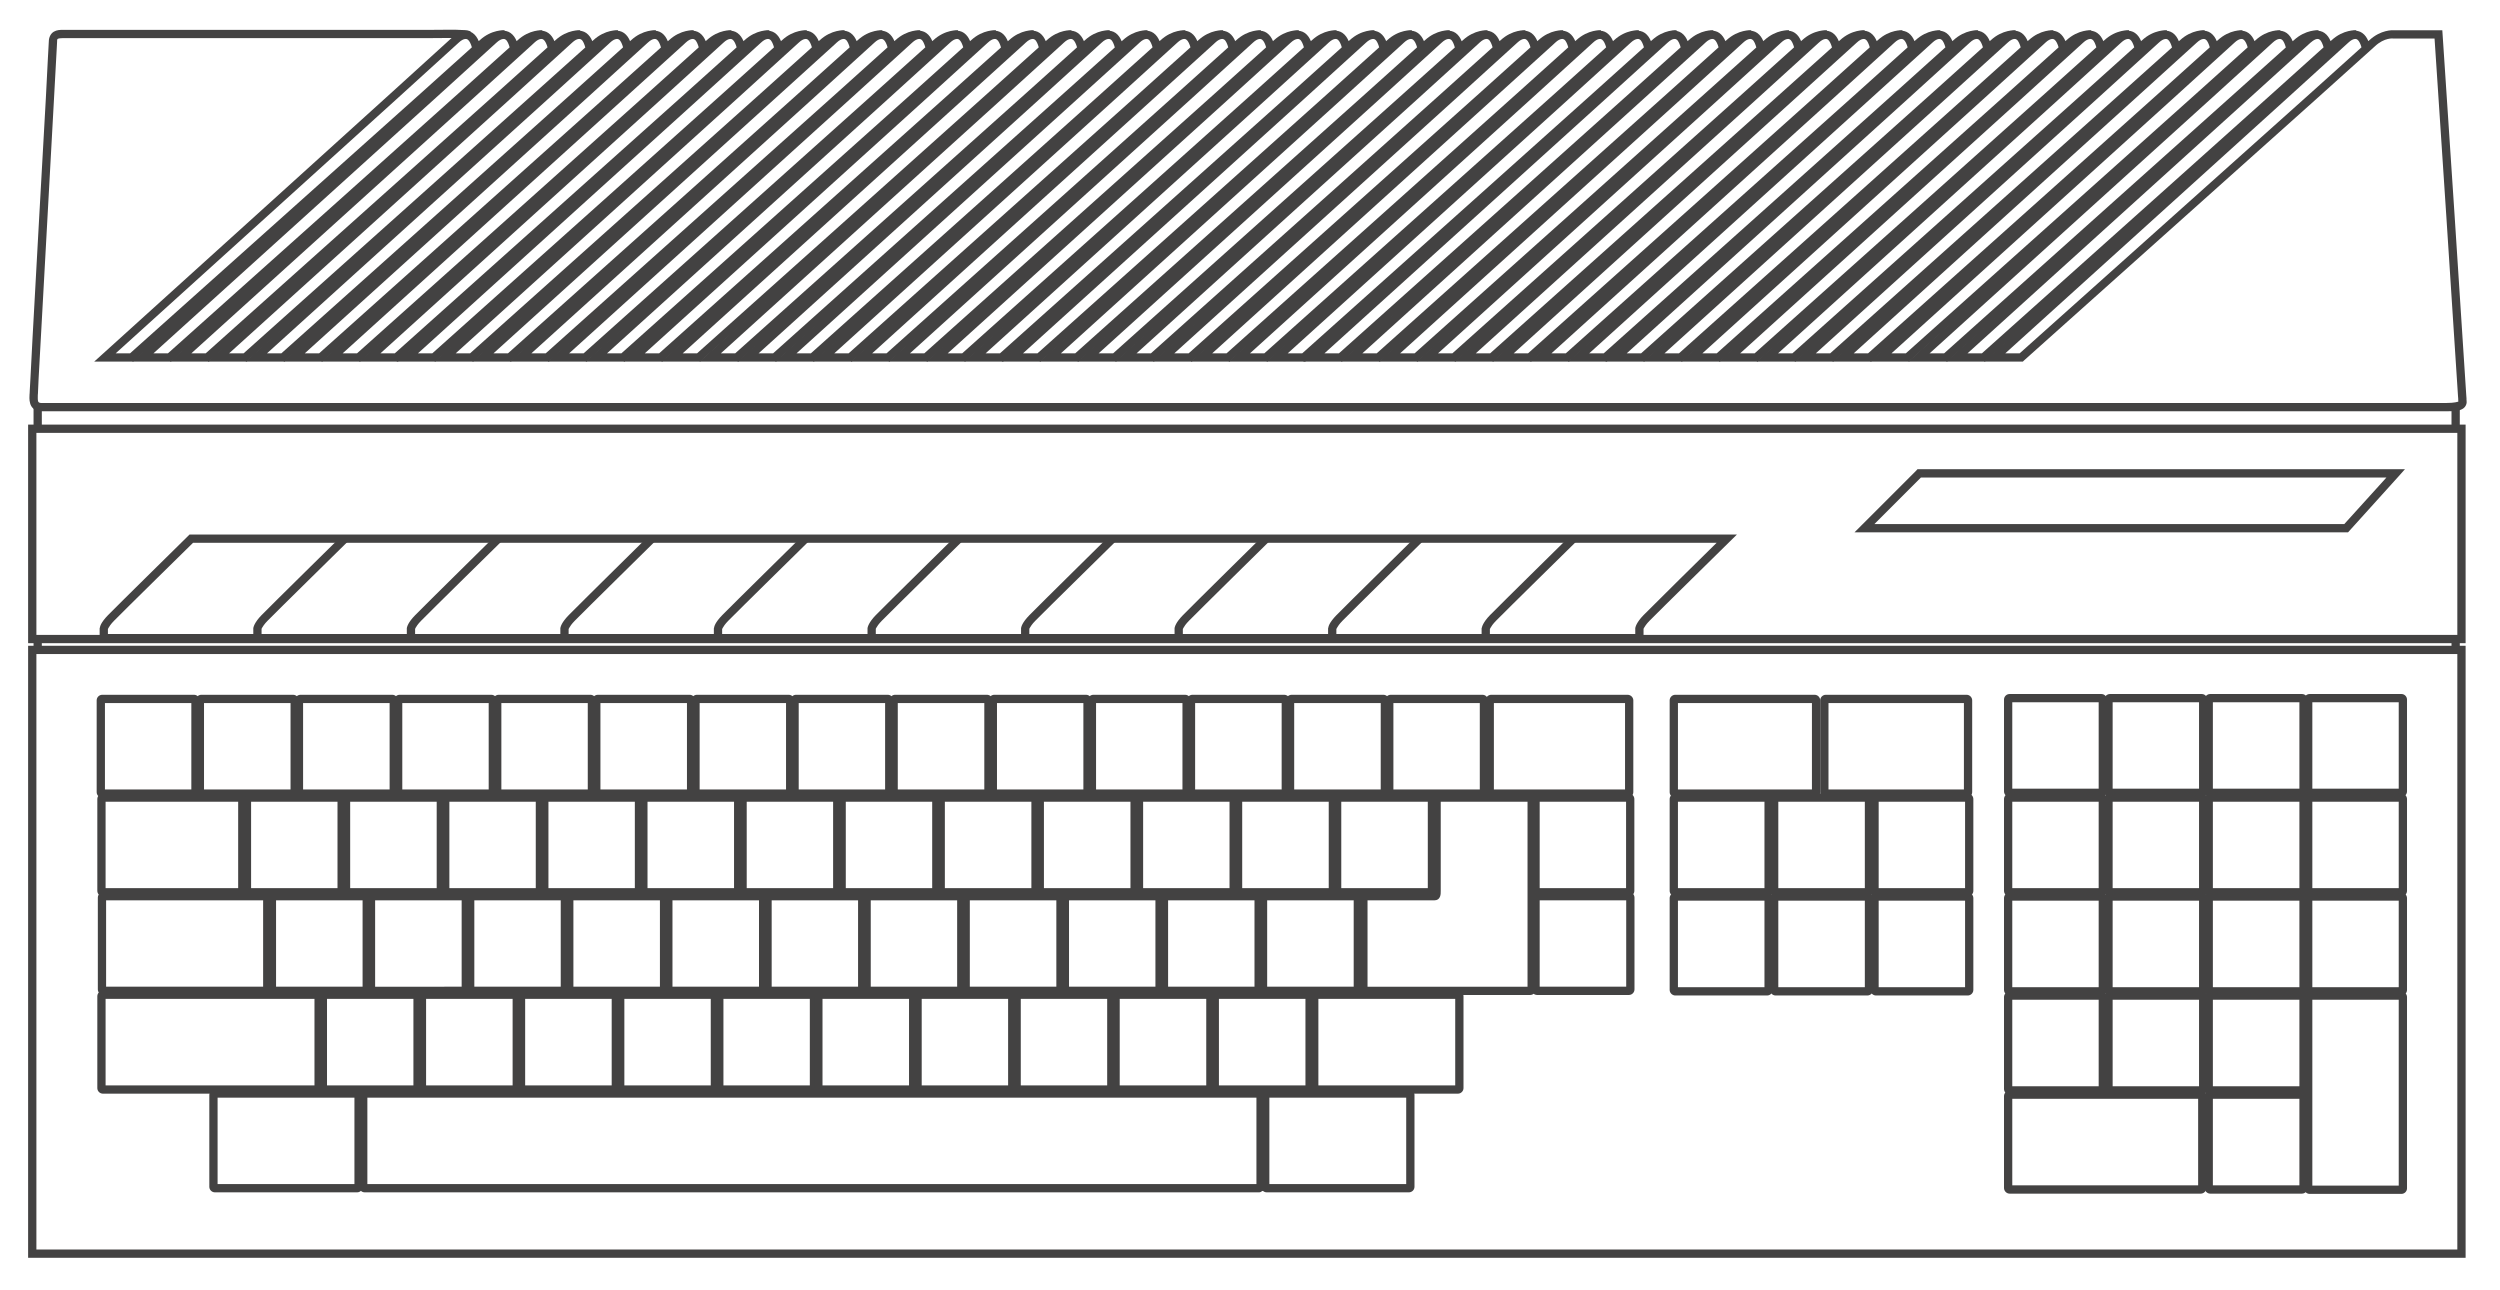 <?xml version="1.0" encoding="UTF-8" standalone="no"?>
<!-- Generator: Adobe Illustrator 13.0.0, SVG Export Plug-In . SVG Version: 6.00 Build 14948)  -->

<svg
   version="1.2"
   id="Layer_3"
   x="0px"
   y="0px"
   width="547.189"
   height="282.26"
   viewBox="0 0 547.189 282.26"
   xml:space="preserve"
   sodipodi:docname="atarist.svg"
   inkscape:version="1.2.2 (732a01da63, 2022-12-09)"
   xmlns:inkscape="http://www.inkscape.org/namespaces/inkscape"
   xmlns:sodipodi="http://sodipodi.sourceforge.net/DTD/sodipodi-0.dtd"
   xmlns="http://www.w3.org/2000/svg"
   xmlns:svg="http://www.w3.org/2000/svg"
   xmlns:rdf="http://www.w3.org/1999/02/22-rdf-syntax-ns#"
   xmlns:cc="http://creativecommons.org/ns#"
   xmlns:dc="http://purl.org/dc/elements/1.1/"
   xmlns:ns="&amp;ns_sfw;"><defs
   id="defs158" /><sodipodi:namedview
   id="namedview156"
   pagecolor="#434242"
   bordercolor="#434242"
   borderopacity="1"
   inkscape:showpageshadow="0"
   inkscape:pageopacity="0"
   inkscape:pagecheckerboard="1"
   inkscape:deskcolor="#434242"
   showgrid="false"
   inkscape:zoom="2.0445042"
   inkscape:cx="299.58363"
   inkscape:cy="175.10357"
   inkscape:window-width="1920"
   inkscape:window-height="1009"
   inkscape:window-x="-8"
   inkscape:window-y="-8"
   inkscape:window-maximized="1"
   inkscape:current-layer="Layer_3" />
<path
   id="path3"
   fill="#434242"
   d="m 41.484,116.997 -0.255,0.255 c 0,0 -15.638,15.388 -17.58,17.382 -0.785,0.804 -1.243,1.449 -1.5,1.925 -0.256,0.476 -0.311,0.905 -0.311,0.905 l -0.028,0.057 v 0.058 2.095 0.906 h 0.906 336.109 0.906 v -0.906 -2.039 c -0.002,-0.002 -0.019,0.016 0.113,-0.226 0.164,-0.303 0.502,-0.824 1.188,-1.529 1.795,-1.841 17.552,-17.325 17.552,-17.325 l 1.585,-1.557 h -2.208 -336.11 -0.367 z m 0.764,1.812 H 375.725 c -2.341,2.302 -14.228,14.011 -15.994,15.825 -0.784,0.804 -1.216,1.449 -1.472,1.925 -0.257,0.476 -0.34,0.905 -0.34,0.905 v 0.057 0.058 1.188 H 23.62 v -1.075 c 0,0 -0.022,0.019 0.142,-0.283 0.164,-0.303 0.502,-0.824 1.189,-1.529 1.767,-1.814 16.85,-16.631 17.297,-17.071 z" />
<path
   id="path5"
   fill="#434242"
   d="m 74.831,117.252 c 0,0 -15.638,15.388 -17.58,17.382 -0.785,0.804 -1.215,1.449 -1.472,1.925 -0.257,0.476 -0.339,0.905 -0.339,0.905 v 0.057 0.058 2.095 h 1.812 v -2.039 c -10e-4,-0.002 -0.017,0.016 0.113,-0.226 0.164,-0.303 0.501,-0.824 1.189,-1.529 1.792,-1.84 17.552,-17.325 17.552,-17.325 z" />
<path
   id="path7"
   fill="#434242"
   d="m 108.433,117.252 c 0,0 -15.609,15.388 -17.551,17.382 -0.785,0.804 -1.244,1.449 -1.5,1.925 -0.257,0.476 -0.34,0.905 -0.34,0.905 v 0.057 0.058 2.095 h 1.813 v -1.981 c 0,0 -0.051,0.019 0.113,-0.283 0.164,-0.303 0.501,-0.824 1.189,-1.529 1.792,-1.84 17.552,-17.325 17.552,-17.325 z" />
<path
   id="path9"
   fill="#434242"
   d="m 142.036,117.252 c 0,0 -15.609,15.388 -17.551,17.382 -0.785,0.804 -1.243,1.449 -1.5,1.925 -0.257,0.476 -0.34,0.905 -0.34,0.905 v 0.057 0.058 2.095 h 1.813 v -1.981 c 0,0 -0.022,0.019 0.141,-0.283 0.164,-0.303 0.502,-0.824 1.189,-1.529 1.792,-1.84 17.523,-17.325 17.523,-17.325 z" />
<path
   id="path11"
   fill="#434242"
   d="m 175.667,117.252 c 0,0 -15.638,15.388 -17.58,17.382 -0.785,0.804 -1.244,1.449 -1.5,1.925 -0.257,0.476 -0.312,0.905 -0.312,0.905 l -0.029,0.057 v 0.058 2.095 h 1.812 v -1.981 c 0,0 -0.022,0.019 0.142,-0.283 0.164,-0.303 0.501,-0.824 1.189,-1.529 1.792,-1.84 17.551,-17.325 17.551,-17.325 z" />
<path
   id="path13"
   fill="#434242"
   d="m 209.27,117.252 c 0,0 -15.639,15.389 -17.58,17.382 -0.784,0.804 -1.215,1.449 -1.472,1.925 -0.257,0.476 -0.339,0.905 -0.339,0.905 v 0.057 0.058 2.095 h 1.812 v -2.039 c -0.002,-0.002 -0.018,0.016 0.113,-0.226 0.163,-0.303 0.502,-0.824 1.189,-1.529 1.794,-1.841 17.551,-17.325 17.551,-17.325 z" />
<path
   id="path15"
   fill="#434242"
   d="m 242.872,117.252 c 0,0 -15.609,15.388 -17.551,17.382 -0.785,0.804 -1.243,1.449 -1.5,1.925 -0.257,0.476 -0.339,0.905 -0.339,0.905 v 0.057 0.058 2.095 h 1.812 v -2.039 c -0.002,-0.002 -0.018,0.016 0.113,-0.226 0.164,-0.303 0.501,-0.824 1.189,-1.529 1.792,-1.84 17.551,-17.325 17.551,-17.325 z" />
<path
   id="path17"
   fill="#434242"
   d="m 276.474,117.252 c 0,0 -15.609,15.388 -17.551,17.382 -0.783,0.804 -1.243,1.449 -1.5,1.925 -0.257,0.476 -0.34,0.905 -0.34,0.905 v 0.057 0.058 2.095 h 1.812 v -1.981 c 0,0 -0.021,0.019 0.142,-0.283 0.163,-0.303 0.501,-0.824 1.189,-1.529 1.794,-1.841 17.522,-17.325 17.522,-17.325 z" />
<path
   id="path19"
   fill="#434242"
   d="m 310.105,117.252 c 0,0 -15.637,15.388 -17.58,17.382 -0.783,0.804 -1.243,1.449 -1.5,1.925 -0.257,0.476 -0.312,0.905 -0.312,0.905 l -0.028,0.057 v 0.058 2.095 h 1.812 v -1.981 c 0,0 -0.021,0.019 0.142,-0.283 0.164,-0.303 0.502,-0.824 1.188,-1.529 1.793,-1.84 17.523,-17.325 17.523,-17.325 z" />
<path
   id="path21"
   fill="#434242"
   d="m 343.707,117.252 c 0,0 -15.637,15.388 -17.579,17.382 -0.784,0.804 -1.214,1.449 -1.473,1.925 -0.256,0.476 -0.34,0.905 -0.34,0.905 l -0.027,0.057 v 0.058 2.095 h 1.812 v -1.981 c 0,0 -0.021,0.019 0.142,-0.283 0.164,-0.303 0.503,-0.824 1.189,-1.529 1.791,-1.84 17.551,-17.325 17.551,-17.325 z" />
<path
   id="path23"
   fill="#434242"
   d="m 110.444,6.621 c 0,0 -2.852,-0.229 -5.464,2.208 -0.007,0.007 -0.188,0.161 -0.198,0.169 -0.283,-0.681 -0.678,-1.321 -1.331,-1.783 -0.545,-0.385 -1.279,-0.588 -2.039,-0.453 -0.759,0.135 -1.509,0.563 -2.265,1.274 l -0.085,0.084 c -0.668,0.626 -5.747,5.241 -13.022,11.833 -7.324,6.637 -16.839,15.246 -26.271,23.78 -18.863,17.068 -37.396,33.829 -37.396,33.829 l -1.755,1.585 h 2.378 5.832 0.34 l 0.255,-0.255 c 0,0 18.606,-16.634 37.509,-33.546 9.451,-8.456 18.989,-16.976 26.299,-23.524 7.311,-6.549 12.33,-11.071 12.994,-11.691 h 0.029 c 2.111,-1.958 3.991,-1.699 3.991,-1.699 z m -8.72,1.925 c 0.295,-0.052 0.463,-0.012 0.68,0.142 0.367,0.259 0.691,0.997 0.877,1.67 -1.469,1.331 -4.915,4.444 -11.267,10.135 -7.31,6.548 -16.848,15.069 -26.299,23.525 -18.774,16.796 -37.005,33.096 -37.254,33.319 h -3.143 c 1.593,-1.44 17.676,-15.991 35.669,-32.272 9.431,-8.535 18.946,-17.142 26.271,-23.78 7.325,-6.637 12.406,-11.259 13.135,-11.946 0.586,-0.55 1.036,-0.74 1.331,-0.793 z" />
<path
   id="path25"
   fill="#434242"
   d="m 118.71,6.621 c 0,0 -2.824,-0.229 -5.435,2.208 -0.008,0.007 -0.188,0.161 -0.199,0.169 -0.282,-0.681 -0.677,-1.321 -1.33,-1.783 -0.545,-0.385 -1.308,-0.588 -2.066,-0.453 -0.759,0.135 -1.481,0.563 -2.236,1.274 -0.61,0.574 -5.811,5.281 -13.135,11.917 -7.325,6.637 -16.839,15.246 -26.271,23.78 -18.863,17.068 -37.396,33.829 -37.396,33.829 l -1.726,1.585 h 2.349 5.832 0.34 l 0.254,-0.255 c 0,0 18.607,-16.634 37.51,-33.546 9.451,-8.456 18.988,-16.976 26.299,-23.524 7.31,-6.549 12.329,-11.071 12.994,-11.691 l 0.113,-0.085 c 2.07,-1.859 3.906,-1.614 3.906,-1.614 z m -8.691,1.925 c 0.295,-0.052 0.463,-0.012 0.679,0.142 0.365,0.258 0.662,1.001 0.85,1.67 -1.475,1.337 -4.923,4.452 -11.267,10.135 -7.31,6.548 -16.82,15.069 -26.271,23.525 -18.774,16.796 -37.005,33.096 -37.255,33.319 h -3.17 c 1.593,-1.44 17.676,-15.991 35.669,-32.272 9.431,-8.535 18.945,-17.142 26.271,-23.78 7.324,-6.637 12.405,-11.259 13.135,-11.946 0.585,-0.55 1.063,-0.74 1.359,-0.793 z" />
<path
   id="path27"
   fill="#434242"
   d="m 127.004,6.621 c 0,0 -2.852,-0.229 -5.463,2.208 -0.008,0.007 -0.188,0.161 -0.198,0.169 -0.283,-0.681 -0.677,-1.321 -1.331,-1.783 -0.545,-0.385 -1.279,-0.588 -2.039,-0.453 -0.759,0.135 -1.509,0.563 -2.264,1.274 -0.611,0.574 -5.783,5.281 -13.107,11.917 -7.324,6.637 -16.839,15.246 -26.271,23.78 -18.862,17.068 -37.396,33.829 -37.396,33.829 l -1.755,1.585 h 2.35 5.86 0.34 l 0.255,-0.255 c 0,0 18.607,-16.634 37.509,-33.546 9.451,-8.456 18.96,-16.976 26.271,-23.524 7.311,-6.549 12.358,-11.071 13.022,-11.691 2.119,-1.978 4.02,-1.699 4.02,-1.699 z m -8.719,1.925 c 0.295,-0.052 0.463,-0.012 0.68,0.142 0.367,0.259 0.691,0.997 0.877,1.67 -1.469,1.331 -4.915,4.444 -11.267,10.135 -7.31,6.548 -16.848,15.069 -26.299,23.525 -18.773,16.796 -37.005,33.096 -37.254,33.319 h -3.142 c 1.593,-1.44 17.676,-15.991 35.669,-32.272 9.431,-8.535 18.946,-17.142 26.271,-23.78 7.085,-6.42 11.731,-10.639 12.711,-11.55 l 0.424,-0.396 c 0.584,-0.55 1.035,-0.74 1.33,-0.793 z" />
<path
   id="path29"
   fill="#434242"
   d="m 135.27,6.621 c 0,0 -2.824,-0.229 -5.435,2.208 -0.008,0.007 -0.188,0.161 -0.198,0.169 -0.283,-0.681 -0.677,-1.321 -1.331,-1.783 -0.545,-0.385 -1.308,-0.588 -2.066,-0.453 -0.759,0.135 -1.509,0.563 -2.265,1.274 -0.61,0.574 -5.782,5.281 -13.107,11.917 -7.324,6.637 -16.839,15.246 -26.27,23.78 -18.862,17.068 -37.396,33.829 -37.396,33.829 l -1.727,1.585 h 2.349 5.832 0.34 l 0.255,-0.255 c 0,0 18.607,-16.634 37.509,-33.546 9.451,-8.456 18.989,-16.976 26.299,-23.524 7.31,-6.549 12.329,-11.071 12.994,-11.691 2.119,-1.978 4.02,-1.699 4.02,-1.699 z m -8.718,1.925 c 0.295,-0.052 0.491,-0.012 0.707,0.142 0.373,0.263 0.666,1.017 0.85,1.698 -1.481,1.342 -4.931,4.43 -11.267,10.106 -7.31,6.548 -16.82,15.069 -26.271,23.525 -18.774,16.796 -37.005,33.096 -37.254,33.319 h -3.17 c 1.593,-1.44 17.676,-15.991 35.669,-32.272 9.431,-8.535 18.945,-17.142 26.271,-23.78 7.325,-6.637 12.405,-11.259 13.135,-11.946 0.583,-0.549 1.034,-0.739 1.33,-0.792 z" />
<path
   id="path31"
   fill="#434242"
   d="m 143.565,6.621 c 0,0 -2.853,-0.229 -5.464,2.208 -0.008,0.007 -0.188,0.161 -0.198,0.169 -0.283,-0.681 -0.677,-1.321 -1.331,-1.783 -0.545,-0.385 -1.279,-0.588 -2.038,-0.453 -0.759,0.135 -1.509,0.563 -2.265,1.274 -0.61,0.574 -5.783,5.281 -13.107,11.917 -7.324,6.637 -16.839,15.246 -26.271,23.78 -18.863,17.068 -37.396,33.829 -37.396,33.829 l -1.755,1.585 h 2.35 5.832 0.368 l 0.255,-0.255 c 0,0 18.607,-16.634 37.509,-33.546 9.451,-8.456 18.96,-16.976 26.271,-23.524 7.311,-6.548 12.357,-11.071 13.021,-11.691 2.119,-1.978 3.992,-1.699 3.992,-1.699 z m -8.72,1.925 c 0.295,-0.052 0.463,-0.012 0.68,0.142 0.365,0.258 0.662,1.001 0.849,1.67 -1.475,1.337 -4.922,4.452 -11.267,10.135 -7.31,6.548 -16.82,15.069 -26.271,23.525 -18.774,16.796 -37.005,33.096 -37.255,33.319 h -3.141 c 1.594,-1.441 17.648,-15.991 35.641,-32.272 9.432,-8.535 18.974,-17.142 26.299,-23.78 7.086,-6.42 11.731,-10.639 12.711,-11.55 l 0.424,-0.396 c 0.585,-0.55 1.035,-0.74 1.33,-0.793 z" />
<path
   id="path33"
   fill="#434242"
   d="m 151.831,6.621 c 0,0 -2.823,-0.229 -5.435,2.208 -0.009,0.008 -0.215,0.188 -0.227,0.198 -0.283,-0.691 -0.669,-1.344 -1.331,-1.812 -0.545,-0.385 -1.279,-0.588 -2.038,-0.453 -0.759,0.135 -1.509,0.563 -2.265,1.274 -0.61,0.574 -5.782,5.281 -13.107,11.917 -7.324,6.637 -16.839,15.246 -26.271,23.78 -18.861,17.068 -37.396,33.829 -37.396,33.829 l -1.727,1.585 h 2.35 5.832 0.34 l 0.255,-0.255 c 0,0 18.606,-16.634 37.509,-33.546 9.452,-8.456 18.989,-16.976 26.299,-23.524 7.31,-6.549 12.329,-11.071 12.994,-11.691 2.119,-1.978 4.02,-1.699 4.02,-1.699 z m -8.719,1.925 c 0.295,-0.052 0.462,-0.012 0.679,0.142 0.372,0.263 0.694,1.017 0.877,1.698 -1.481,1.342 -4.931,4.43 -11.267,10.106 -7.31,6.548 -16.848,15.069 -26.299,23.525 -18.773,16.796 -37.004,33.096 -37.254,33.319 h -3.142 c 1.593,-1.44 17.676,-15.991 35.669,-32.272 9.431,-8.535 18.945,-17.142 26.271,-23.78 7.325,-6.637 12.405,-11.259 13.135,-11.946 0.585,-0.549 1.035,-0.739 1.331,-0.792 z" />
<path
   id="path35"
   fill="#434242"
   d="m 160.097,6.621 c 0,0 -2.824,-0.229 -5.435,2.208 -0.008,0.007 -0.188,0.161 -0.198,0.169 -0.283,-0.681 -0.678,-1.321 -1.331,-1.783 -0.545,-0.385 -1.279,-0.588 -2.039,-0.453 -0.759,0.135 -1.509,0.563 -2.265,1.274 -0.61,0.574 -5.811,5.281 -13.135,11.917 -7.325,6.637 -16.839,15.246 -26.271,23.78 -18.862,17.068 -37.368,33.829 -37.368,33.829 l -1.755,1.585 h 2.349 5.832 0.34 l 0.283,-0.255 c 0,0 18.579,-16.634 37.481,-33.546 9.451,-8.456 18.988,-16.976 26.299,-23.524 7.311,-6.548 12.358,-11.072 13.022,-11.691 2.119,-1.978 3.992,-1.699 3.992,-1.699 z m -8.691,1.925 c 0.295,-0.052 0.463,-0.012 0.68,0.142 0.364,0.258 0.661,1.001 0.849,1.67 -1.475,1.337 -4.922,4.452 -11.267,10.135 -7.31,6.548 -16.82,15.069 -26.271,23.525 -18.774,16.796 -37.005,33.096 -37.254,33.319 h -3.143 c 1.593,-1.441 17.649,-15.991 35.641,-32.272 9.431,-8.535 18.946,-17.142 26.271,-23.78 7.085,-6.42 11.76,-10.639 12.739,-11.55 l 0.425,-0.396 c 0.585,-0.55 1.036,-0.74 1.33,-0.793 z" />
<path
   id="path37"
   fill="#434242"
   d="m 168.392,6.621 c 0,0 -2.853,-0.229 -5.464,2.208 -0.008,0.007 -0.188,0.161 -0.198,0.169 -0.283,-0.681 -0.677,-1.321 -1.331,-1.783 -0.545,-0.385 -1.279,-0.588 -2.038,-0.453 -0.759,0.135 -1.509,0.563 -2.265,1.274 -0.611,0.574 -5.783,5.281 -13.107,11.917 -7.324,6.637 -16.839,15.246 -26.271,23.78 -18.861,17.068 -37.396,33.829 -37.396,33.829 l -1.755,1.585 h 2.378 5.832 0.339 l 0.255,-0.255 c 0,0 18.607,-16.634 37.509,-33.546 9.452,-8.456 18.961,-16.976 26.271,-23.524 7.311,-6.549 12.358,-11.071 13.022,-11.691 2.119,-1.978 4.02,-1.699 4.02,-1.699 z m -8.719,1.925 c 0.295,-0.052 0.462,-0.012 0.679,0.142 0.367,0.259 0.691,0.997 0.877,1.67 -1.469,1.331 -4.915,4.444 -11.267,10.135 -7.31,6.548 -16.848,15.069 -26.299,23.525 -18.773,16.796 -37.005,33.096 -37.254,33.319 h -3.142 c 1.593,-1.44 17.676,-15.991 35.669,-32.272 9.432,-8.535 18.946,-17.142 26.271,-23.78 7.325,-6.637 12.405,-11.259 13.135,-11.946 0.585,-0.55 1.035,-0.74 1.331,-0.793 z" />
<path
   id="path39"
   fill="#434242"
   d="m 176.601,6.621 c 0,0 -2.853,-0.229 -5.464,2.208 -0.008,0.007 -0.188,0.161 -0.198,0.169 -0.283,-0.681 -0.677,-1.321 -1.331,-1.783 -0.545,-0.385 -1.279,-0.588 -2.038,-0.453 -0.759,0.135 -1.509,0.563 -2.265,1.274 -0.61,0.574 -5.811,5.281 -13.135,11.917 -7.324,6.637 -16.811,15.246 -26.242,23.78 -18.862,17.068 -37.396,33.829 -37.396,33.829 l -1.755,1.585 h 2.35 5.832 0.339 l 0.283,-0.255 c 0,0 18.607,-16.634 37.509,-33.546 9.451,-8.456 18.96,-16.976 26.271,-23.524 7.311,-6.549 12.358,-11.072 13.022,-11.691 2.118,-1.978 3.991,-1.699 3.991,-1.699 z m -8.719,1.925 c 0.296,-0.052 0.463,-0.012 0.68,0.142 0.365,0.258 0.662,1.001 0.85,1.67 -1.476,1.337 -4.923,4.452 -11.267,10.135 -7.31,6.548 -16.82,15.069 -26.271,23.525 -18.773,16.796 -37.005,33.096 -37.254,33.319 h -3.142 c 1.593,-1.441 17.648,-15.991 35.641,-32.272 9.431,-8.535 18.946,-17.142 26.271,-23.78 7.325,-6.637 12.434,-11.259 13.164,-11.946 0.582,-0.55 1.032,-0.74 1.328,-0.793 z" />
<path
   id="path41"
   fill="#434242"
   d="m 184.867,6.621 c 0,0 -2.852,-0.229 -5.463,2.208 -0.008,0.007 -0.188,0.161 -0.199,0.169 -0.283,-0.681 -0.677,-1.321 -1.331,-1.783 -0.545,-0.385 -1.279,-0.588 -2.038,-0.453 -0.759,0.135 -1.509,0.563 -2.264,1.274 -0.611,0.574 -5.783,5.281 -13.107,11.917 -7.325,6.637 -16.839,15.246 -26.271,23.78 -18.862,17.068 -37.396,33.829 -37.396,33.829 l -1.727,1.585 h 2.35 5.831 0.34 l 0.254,-0.255 c 0,0 18.607,-16.634 37.509,-33.546 9.451,-8.456 18.989,-16.976 26.299,-23.524 7.31,-6.548 12.33,-11.071 12.994,-11.691 2.119,-1.978 4.02,-1.699 4.02,-1.699 z m -8.719,1.925 c 0.295,-0.052 0.462,-0.012 0.679,0.142 0.367,0.259 0.691,0.997 0.877,1.67 -1.469,1.331 -4.915,4.444 -11.267,10.135 -7.31,6.548 -16.848,15.069 -26.298,23.525 -18.774,16.796 -37.005,33.096 -37.255,33.319 h -3.142 c 1.593,-1.44 17.676,-15.991 35.669,-32.272 9.431,-8.535 18.945,-17.142 26.271,-23.78 7.325,-6.637 12.406,-11.259 13.135,-11.946 0.586,-0.55 1.036,-0.74 1.331,-0.793 z" />
<path
   id="path43"
   fill="#434242"
   d="m 193.134,6.621 c 0,0 -2.824,-0.229 -5.436,2.208 -0.008,0.007 -0.188,0.161 -0.198,0.169 -0.284,-0.681 -0.678,-1.321 -1.331,-1.783 -0.545,-0.385 -1.308,-0.588 -2.067,-0.453 -0.759,0.135 -1.48,0.563 -2.236,1.274 -0.61,0.574 -5.811,5.281 -13.135,11.917 -7.324,6.637 -16.839,15.246 -26.271,23.78 -18.862,17.068 -37.367,33.829 -37.367,33.829 l -1.755,1.585 h 2.35 5.832 0.339 l 0.255,-0.255 c 0,0 18.607,-16.634 37.509,-33.546 9.451,-8.456 18.989,-16.976 26.299,-23.524 7.311,-6.549 12.358,-11.071 13.022,-11.691 2.118,-1.978 3.991,-1.699 3.991,-1.699 z m -8.691,1.925 c 0.295,-0.052 0.462,-0.012 0.679,0.142 0.365,0.258 0.662,1.001 0.85,1.67 -1.475,1.337 -4.923,4.452 -11.267,10.135 -7.31,6.548 -16.82,15.069 -26.271,23.525 -18.773,16.796 -37.005,33.096 -37.254,33.319 h -3.171 c 1.593,-1.44 17.676,-15.991 35.669,-32.272 9.431,-8.535 18.946,-17.142 26.271,-23.78 7.085,-6.42 11.76,-10.639 12.739,-11.55 l 0.424,-0.396 c 0.585,-0.55 1.035,-0.74 1.331,-0.793 z" />
<path
   id="path45"
   fill="#434242"
   d="m 201.428,6.621 c 0,0 -2.852,-0.229 -5.463,2.208 -0.008,0.007 -0.188,0.161 -0.199,0.169 -0.283,-0.681 -0.677,-1.321 -1.331,-1.783 -0.545,-0.385 -1.279,-0.588 -2.038,-0.453 -0.759,0.135 -1.51,0.563 -2.265,1.274 -0.61,0.574 -5.783,5.281 -13.106,11.917 -7.325,6.637 -16.839,15.246 -26.271,23.78 -18.863,17.068 -37.396,33.829 -37.396,33.829 l -1.755,1.585 h 2.35 5.86 0.339 l 0.254,-0.255 c 0,0 18.607,-16.634 37.51,-33.546 9.451,-8.456 18.96,-16.976 26.271,-23.524 7.31,-6.549 12.357,-11.071 13.022,-11.691 2.119,-1.978 4.02,-1.699 4.02,-1.699 z m -8.719,1.925 c 0.295,-0.052 0.462,-0.012 0.679,0.142 0.368,0.259 0.691,0.997 0.878,1.67 -1.47,1.331 -4.915,4.444 -11.267,10.135 -7.31,6.548 -16.848,15.069 -26.298,23.525 -18.774,16.796 -37.005,33.096 -37.255,33.319 h -3.142 c 1.593,-1.44 17.676,-15.991 35.669,-32.272 9.432,-8.535 18.945,-17.142 26.271,-23.78 7.325,-6.637 12.406,-11.259 13.135,-11.946 0.584,-0.55 1.034,-0.74 1.33,-0.793 z" />
<path
   id="path47"
   fill="#434242"
   d="m 209.694,6.621 c 0,0 -2.824,-0.229 -5.436,2.208 -0.007,0.007 -0.188,0.161 -0.198,0.169 -0.284,-0.681 -0.678,-1.321 -1.331,-1.783 -0.545,-0.385 -1.308,-0.588 -2.067,-0.453 -0.759,0.135 -1.48,0.563 -2.236,1.274 -0.61,0.574 -5.811,5.281 -13.135,11.917 -7.324,6.637 -16.839,15.246 -26.271,23.78 -18.863,17.068 -37.396,33.829 -37.396,33.829 l -1.727,1.585 h 2.35 5.832 0.34 l 0.255,-0.255 c 0,0 18.606,-16.634 37.509,-33.546 9.452,-8.456 18.989,-16.976 26.299,-23.524 7.311,-6.549 12.33,-11.071 12.994,-11.691 2.119,-1.978 4.02,-1.699 4.02,-1.699 z m -8.691,1.925 c 0.295,-0.052 0.463,-0.012 0.68,0.142 0.365,0.258 0.661,1.001 0.849,1.67 -1.475,1.337 -4.923,4.452 -11.267,10.135 -7.31,6.548 -16.819,15.069 -26.271,23.525 -18.774,16.796 -37.004,33.096 -37.254,33.319 h -3.171 c 1.593,-1.44 17.676,-15.991 35.669,-32.272 9.431,-8.535 18.946,-17.142 26.271,-23.78 7.325,-6.637 12.406,-11.259 13.135,-11.946 0.585,-0.55 1.064,-0.74 1.359,-0.793 z" />
<path
   id="path49"
   fill="#434242"
   d="m 217.989,6.621 c 0,0 -2.852,-0.229 -5.463,2.208 -0.008,0.007 -0.188,0.161 -0.198,0.169 -0.283,-0.681 -0.678,-1.321 -1.331,-1.783 -0.545,-0.385 -1.279,-0.588 -2.038,-0.453 -0.759,0.135 -1.509,0.563 -2.265,1.274 -0.609,0.574 -5.782,5.281 -13.106,11.917 -7.325,6.637 -16.839,15.246 -26.271,23.78 -18.863,17.068 -37.396,33.829 -37.396,33.829 l -1.755,1.585 h 2.35 5.832 0.368 l 0.254,-0.255 c 0,0 18.607,-16.634 37.51,-33.546 9.451,-8.456 18.96,-16.976 26.271,-23.524 7.31,-6.549 12.357,-11.071 13.022,-11.691 2.118,-1.978 4.02,-1.699 4.02,-1.699 z m -8.719,1.925 c 0.295,-0.052 0.462,-0.012 0.679,0.142 0.367,0.259 0.691,0.997 0.877,1.67 -1.469,1.331 -4.916,4.444 -11.267,10.135 -7.31,6.548 -16.849,15.069 -26.299,23.525 -18.773,16.796 -37.004,33.096 -37.254,33.319 h -3.143 c 1.593,-1.44 17.677,-15.991 35.669,-32.272 9.431,-8.535 18.945,-17.142 26.271,-23.78 7.324,-6.637 12.405,-11.259 13.135,-11.946 0.586,-0.55 1.036,-0.74 1.332,-0.793 z" />
<path
   id="path51"
   fill="#434242"
   d="m 226.255,6.621 c 0,0 -2.824,-0.229 -5.435,2.208 -0.009,0.008 -0.215,0.188 -0.227,0.198 -0.283,-0.691 -0.669,-1.344 -1.331,-1.812 -0.545,-0.385 -1.279,-0.588 -2.038,-0.453 -0.759,0.135 -1.509,0.563 -2.265,1.274 -0.611,0.574 -5.783,5.281 -13.107,11.917 -7.324,6.637 -16.839,15.246 -26.271,23.78 -18.862,17.068 -37.396,33.829 -37.396,33.829 l -1.727,1.585 h 2.35 5.832 0.339 l 0.255,-0.255 c 0,0 18.607,-16.634 37.509,-33.546 9.452,-8.456 18.989,-16.976 26.299,-23.524 7.311,-6.549 12.33,-11.071 12.994,-11.691 2.119,-1.978 4.02,-1.699 4.02,-1.699 z m -8.72,1.925 c 0.295,-0.052 0.462,-0.012 0.68,0.142 0.373,0.263 0.694,1.017 0.877,1.698 -1.482,1.342 -4.931,4.43 -11.267,10.106 -7.31,6.548 -16.849,15.069 -26.299,23.525 -18.773,16.796 -37.005,33.096 -37.255,33.319 h -3.142 c 1.593,-1.44 17.676,-15.991 35.669,-32.272 9.432,-8.535 18.946,-17.142 26.271,-23.78 7.325,-6.637 12.406,-11.259 13.135,-11.946 0.586,-0.549 1.036,-0.739 1.331,-0.792 z" />
<path
   id="path53"
   fill="#434242"
   d="m 234.521,6.621 c 0,0 -2.824,-0.229 -5.435,2.208 -0.008,0.007 -0.188,0.161 -0.198,0.169 -0.283,-0.681 -0.678,-1.321 -1.331,-1.783 -0.545,-0.385 -1.279,-0.588 -2.038,-0.453 -0.759,0.135 -1.509,0.563 -2.265,1.274 -0.61,0.574 -5.811,5.281 -13.135,11.917 -7.325,6.637 -16.84,15.246 -26.271,23.78 -18.862,17.068 -37.368,33.829 -37.368,33.829 l -1.755,1.585 h 2.35 5.832 0.34 l 0.283,-0.255 c 0,0 18.579,-16.634 37.481,-33.546 9.451,-8.456 18.988,-16.976 26.299,-23.524 7.31,-6.549 12.357,-11.071 13.022,-11.691 2.118,-1.978 3.992,-1.699 3.992,-1.699 z m -8.691,1.925 c 0.295,-0.052 0.462,-0.012 0.679,0.142 0.365,0.258 0.662,1.001 0.849,1.67 -1.475,1.337 -4.922,4.452 -11.267,10.135 -7.31,6.548 -16.82,15.069 -26.271,23.525 -18.773,16.796 -37.004,33.096 -37.254,33.319 h -3.142 c 1.593,-1.441 17.647,-15.991 35.641,-32.272 9.431,-8.535 18.945,-17.142 26.271,-23.78 7.085,-6.42 11.759,-10.639 12.739,-11.55 l 0.425,-0.396 c 0.584,-0.55 1.035,-0.74 1.33,-0.793 z" />
<path
   id="path55"
   fill="#434242"
   d="m 242.9,6.621 c 0,0 -2.853,-0.229 -5.464,2.208 -0.007,0.007 -0.188,0.161 -0.198,0.169 -0.283,-0.681 -0.677,-1.321 -1.331,-1.783 -0.545,-0.385 -1.279,-0.588 -2.038,-0.453 -0.759,0.135 -1.509,0.563 -2.265,1.274 -0.61,0.574 -5.782,5.281 -13.106,11.917 -7.325,6.637 -16.839,15.246 -26.271,23.78 -18.863,17.068 -37.396,33.829 -37.396,33.829 l -1.755,1.585 h 2.35 5.832 0.369 l 0.254,-0.255 c 0,0 18.607,-16.634 37.509,-33.546 9.451,-8.456 18.96,-16.976 26.27,-23.524 7.311,-6.549 12.358,-11.072 13.022,-11.691 2.118,-1.978 4.02,-1.699 4.02,-1.699 z m -8.719,1.925 c 0.295,-0.052 0.462,-0.012 0.679,0.142 0.367,0.259 0.691,0.997 0.877,1.67 -1.47,1.332 -4.915,4.444 -11.267,10.135 -7.31,6.548 -16.848,15.069 -26.299,23.525 -18.773,16.796 -37.004,33.096 -37.254,33.319 h -3.142 c 1.592,-1.44 17.676,-15.991 35.669,-32.272 9.431,-8.535 18.945,-17.142 26.271,-23.78 7.085,-6.42 11.731,-10.639 12.71,-11.55 l 0.425,-0.396 c 0.585,-0.55 1.036,-0.74 1.331,-0.793 z" />
<path
   id="path57"
   fill="#434242"
   d="m 251.166,6.621 c 0,0 -2.824,-0.229 -5.435,2.208 -0.009,0.008 -0.215,0.188 -0.227,0.198 -0.283,-0.69 -0.67,-1.345 -1.33,-1.812 -0.546,-0.385 -1.28,-0.588 -2.039,-0.453 -0.759,0.135 -1.509,0.563 -2.265,1.274 -0.61,0.574 -5.783,5.281 -13.107,11.917 -7.325,6.637 -16.839,15.246 -26.271,23.78 -18.862,17.068 -37.396,33.829 -37.396,33.829 l -1.726,1.585 h 2.35 5.832 0.339 l 0.255,-0.255 c 0,0 18.607,-16.634 37.509,-33.546 9.451,-8.456 18.989,-16.976 26.299,-23.524 7.311,-6.549 12.329,-11.071 12.994,-11.691 2.119,-1.978 4.02,-1.699 4.02,-1.699 z m -8.718,1.925 c 0.295,-0.052 0.491,-0.012 0.708,0.142 0.372,0.263 0.665,1.017 0.85,1.698 -1.481,1.341 -4.931,4.43 -11.267,10.106 -7.31,6.548 -16.849,15.069 -26.299,23.525 -18.774,16.796 -36.977,33.096 -37.227,33.319 h -3.17 c 1.593,-1.44 17.677,-15.991 35.669,-32.272 9.431,-8.535 18.946,-17.142 26.271,-23.78 7.325,-6.637 12.405,-11.259 13.135,-11.946 0.584,-0.549 1.034,-0.739 1.33,-0.792 z" />
<path
   id="path59"
   fill="#434242"
   d="m 259.461,6.621 c 0,0 -2.851,-0.229 -5.463,2.208 -0.008,0.007 -0.188,0.161 -0.198,0.169 -0.284,-0.681 -0.677,-1.321 -1.331,-1.783 -0.545,-0.385 -1.279,-0.588 -2.038,-0.453 -0.759,0.135 -1.509,0.563 -2.265,1.274 -0.611,0.574 -5.783,5.281 -13.107,11.917 -7.324,6.637 -16.839,15.246 -26.271,23.78 -18.862,17.068 -37.396,33.829 -37.396,33.829 l -1.755,1.585 h 2.35 5.832 0.339 l 0.283,-0.255 c 0,0 18.607,-16.634 37.509,-33.546 9.452,-8.456 18.96,-16.976 26.271,-23.524 7.311,-6.549 12.358,-11.072 13.022,-11.691 2.12,-1.979 3.991,-1.699 3.991,-1.699 z m -8.719,1.925 c 0.295,-0.052 0.462,-0.012 0.679,0.142 0.365,0.258 0.662,1.001 0.85,1.67 -1.476,1.337 -4.923,4.452 -11.267,10.135 -7.31,6.548 -16.82,15.069 -26.271,23.525 -18.773,16.796 -37.004,33.096 -37.254,33.319 h -3.142 c 1.593,-1.441 17.647,-15.991 35.641,-32.272 9.431,-8.535 18.946,-17.142 26.271,-23.78 7.085,-6.42 11.76,-10.639 12.739,-11.55 l 0.425,-0.396 c 0.583,-0.55 1.033,-0.74 1.329,-0.793 z" />
<path
   id="path61"
   fill="#434242"
   d="m 267.726,6.621 c 0,0 -2.851,-0.229 -5.463,2.208 -0.008,0.007 -0.188,0.161 -0.198,0.169 -0.283,-0.681 -0.677,-1.321 -1.33,-1.783 -0.546,-0.385 -1.28,-0.588 -2.039,-0.453 -0.759,0.135 -1.509,0.563 -2.265,1.274 -0.61,0.574 -5.783,5.281 -13.107,11.917 -7.325,6.637 -16.839,15.246 -26.271,23.78 -18.863,17.068 -37.396,33.829 -37.396,33.829 l -1.727,1.585 h 2.349 5.832 0.339 l 0.255,-0.255 c 0,0 18.607,-16.634 37.509,-33.546 9.451,-8.456 18.988,-16.976 26.299,-23.524 7.311,-6.548 12.329,-11.071 12.994,-11.691 2.119,-1.978 4.02,-1.699 4.02,-1.699 z m -8.718,1.925 c 0.295,-0.053 0.462,-0.012 0.679,0.142 0.367,0.259 0.691,0.997 0.877,1.67 -1.468,1.331 -4.915,4.444 -11.267,10.135 -7.31,6.548 -16.849,15.069 -26.299,23.525 -18.774,16.796 -37.005,33.096 -37.254,33.319 h -3.142 c 1.593,-1.44 17.676,-15.991 35.669,-32.272 9.431,-8.535 18.946,-17.142 26.271,-23.78 7.325,-6.637 12.405,-11.259 13.135,-11.946 0.585,-0.55 1.036,-0.74 1.331,-0.793 z" />
<path
   id="path63"
   fill="#434242"
   d="m 275.993,6.621 c 0,0 -2.822,-0.229 -5.436,2.208 -0.007,0.007 -0.188,0.161 -0.198,0.169 -0.283,-0.681 -0.677,-1.321 -1.331,-1.783 -0.545,-0.385 -1.307,-0.588 -2.066,-0.453 -0.759,0.135 -1.481,0.563 -2.236,1.274 -0.61,0.574 -5.811,5.281 -13.135,11.917 -7.324,6.637 -16.839,15.246 -26.271,23.78 -18.862,17.068 -37.368,33.829 -37.368,33.829 l -1.755,1.585 h 2.35 5.832 0.339 l 0.255,-0.255 c 0,0 18.607,-16.634 37.509,-33.546 9.451,-8.456 18.988,-16.976 26.299,-23.524 7.31,-6.549 12.358,-11.072 13.021,-11.691 2.12,-1.979 3.992,-1.699 3.992,-1.699 z m -8.691,1.925 c 0.296,-0.052 0.464,-0.012 0.68,0.142 0.366,0.258 0.662,1.001 0.85,1.67 -1.476,1.337 -4.922,4.452 -11.267,10.135 -7.31,6.548 -16.82,15.069 -26.271,23.525 -18.773,16.796 -37.005,33.096 -37.254,33.319 h -3.142 c 1.593,-1.441 17.648,-15.991 35.641,-32.272 9.431,-8.535 18.946,-17.142 26.271,-23.78 7.085,-6.42 11.759,-10.639 12.739,-11.55 l 0.425,-0.396 c 0.582,-0.55 1.033,-0.74 1.328,-0.793 z" />
<path
   id="path65"
   fill="#434242"
   d="m 284.287,6.621 c 0,0 -2.813,-0.223 -5.406,2.151 l -0.057,0.057 c -0.007,0.007 -0.188,0.161 -0.198,0.169 -0.283,-0.681 -0.677,-1.321 -1.331,-1.783 -0.545,-0.385 -1.278,-0.588 -2.038,-0.453 -0.759,0.135 -1.508,0.563 -2.264,1.274 -0.61,0.574 -5.783,5.281 -13.107,11.917 -7.325,6.637 -16.839,15.246 -26.271,23.78 -18.863,17.068 -37.396,33.829 -37.396,33.829 l -1.755,1.585 h 2.349 5.86 0.34 l 0.255,-0.255 c 0,0 18.607,-16.634 37.509,-33.546 9.451,-8.456 18.96,-16.976 26.271,-23.524 7.31,-6.549 12.358,-11.071 13.021,-11.691 2.12,-1.978 4.02,-1.699 4.02,-1.699 z m -8.719,1.925 c 0.295,-0.053 0.463,-0.012 0.68,0.142 0.368,0.259 0.691,0.997 0.877,1.67 -1.468,1.331 -4.915,4.444 -11.266,10.135 -7.31,6.548 -16.848,15.069 -26.299,23.525 -18.773,16.796 -37.005,33.096 -37.254,33.319 h -3.142 c 1.593,-1.44 17.676,-15.991 35.669,-32.272 9.431,-8.535 18.945,-17.142 26.271,-23.78 7.325,-6.637 12.406,-11.259 13.135,-11.946 0.584,-0.55 1.034,-0.74 1.329,-0.793 z" />
<path
   id="path67"
   fill="#434242"
   d="m 292.553,6.621 c 0,0 -2.824,-0.229 -5.435,2.208 -0.008,0.007 -0.188,0.161 -0.199,0.169 -0.283,-0.681 -0.677,-1.321 -1.33,-1.783 -0.545,-0.385 -1.308,-0.588 -2.066,-0.453 -0.76,0.135 -1.481,0.563 -2.236,1.274 -0.61,0.574 -5.811,5.281 -13.136,11.917 -7.324,6.637 -16.839,15.246 -26.27,23.78 -18.862,17.068 -37.396,33.829 -37.396,33.829 l -1.727,1.585 h 2.35 5.832 0.339 l 0.255,-0.255 c 0,0 18.607,-16.634 37.509,-33.546 9.451,-8.456 18.989,-16.976 26.298,-23.524 7.311,-6.549 12.33,-11.071 12.994,-11.691 2.119,-1.978 4.02,-1.699 4.02,-1.699 z m -8.69,1.925 c 0.295,-0.052 0.463,-0.012 0.679,0.142 0.366,0.258 0.662,1.001 0.85,1.67 -1.474,1.336 -4.922,4.452 -11.267,10.135 -7.309,6.548 -16.819,15.069 -26.27,23.525 -18.773,16.796 -37.005,33.096 -37.254,33.319 h -3.17 c 1.593,-1.44 17.676,-15.991 35.669,-32.272 9.431,-8.535 18.946,-17.142 26.27,-23.78 7.325,-6.637 12.406,-11.259 13.135,-11.946 0.585,-0.55 1.062,-0.74 1.358,-0.793 z" />
<path
   id="path69"
   fill="#434242"
   d="m 300.848,6.621 c 0,0 -2.853,-0.229 -5.465,2.208 -0.006,0.007 -0.188,0.161 -0.197,0.169 -0.283,-0.681 -0.678,-1.321 -1.331,-1.783 -0.544,-0.385 -1.279,-0.588 -2.038,-0.453 -0.759,0.135 -1.509,0.563 -2.265,1.274 -0.61,0.574 -5.782,5.281 -13.106,11.917 -7.324,6.637 -16.839,15.246 -26.271,23.78 -18.862,17.068 -37.396,33.829 -37.396,33.829 l -1.755,1.585 h 2.35 5.832 0.368 l 0.255,-0.255 c 0,0 18.607,-16.634 37.509,-33.546 9.451,-8.456 18.96,-16.976 26.271,-23.524 7.311,-6.549 12.358,-11.071 13.021,-11.691 2.12,-1.978 4.021,-1.699 4.021,-1.699 z m -8.719,1.925 c 0.296,-0.052 0.464,-0.012 0.68,0.142 0.368,0.259 0.692,0.997 0.878,1.67 -1.469,1.331 -4.915,4.444 -11.268,10.135 -7.309,6.548 -16.848,15.069 -26.298,23.525 -18.774,16.796 -37.005,33.096 -37.255,33.319 h -3.142 c 1.593,-1.44 17.676,-15.991 35.669,-32.272 9.432,-8.535 18.945,-17.142 26.27,-23.78 7.086,-6.42 11.732,-10.639 12.711,-11.55 l 0.425,-0.396 c 0.585,-0.55 1.035,-0.74 1.33,-0.793 z" />
<path
   id="path71"
   fill="#434242"
   d="m 309.029,6.621 c 0,0 -2.824,-0.229 -5.436,2.208 -0.007,0.007 -0.188,0.161 -0.198,0.169 -0.283,-0.681 -0.677,-1.321 -1.33,-1.783 -0.545,-0.385 -1.308,-0.588 -2.066,-0.453 -0.758,0.135 -1.481,0.563 -2.237,1.274 -0.609,0.574 -5.81,5.281 -13.135,11.917 -7.324,6.637 -16.838,15.246 -26.27,23.78 -18.862,17.068 -37.396,33.829 -37.396,33.829 l -1.727,1.585 h 2.35 5.832 0.34 l 0.254,-0.255 c 0,0 18.607,-16.634 37.51,-33.546 9.451,-8.456 18.989,-16.976 26.298,-23.524 7.312,-6.549 12.33,-11.071 12.994,-11.691 2.119,-1.978 4.02,-1.699 4.02,-1.699 z m -8.69,1.925 c 0.295,-0.052 0.463,-0.012 0.679,0.142 0.366,0.258 0.662,1.001 0.85,1.67 -1.476,1.337 -4.923,4.452 -11.268,10.135 -7.308,6.548 -16.818,15.069 -26.269,23.525 -18.774,16.796 -37.005,33.096 -37.255,33.319 h -3.17 c 1.593,-1.44 17.676,-15.991 35.669,-32.272 9.432,-8.535 18.945,-17.142 26.269,-23.78 7.325,-6.637 12.407,-11.259 13.136,-11.946 0.585,-0.55 1.063,-0.74 1.359,-0.793 z" />
<path
   id="path73"
   fill="#434242"
   d="m 317.324,6.621 c 0,0 -2.853,-0.229 -5.464,2.208 -0.007,0.007 -0.188,0.161 -0.198,0.169 -0.283,-0.681 -0.677,-1.321 -1.331,-1.783 -0.544,-0.385 -1.279,-0.588 -2.037,-0.453 -0.76,0.135 -1.51,0.563 -2.266,1.274 -0.609,0.574 -5.781,5.281 -13.106,11.917 -7.323,6.637 -16.838,15.246 -26.271,23.78 -18.862,17.068 -37.396,33.829 -37.396,33.829 l -1.755,1.585 h 2.35 5.832 0.368 l 0.255,-0.255 c 0,0 18.607,-16.634 37.508,-33.546 9.452,-8.456 18.96,-16.976 26.271,-23.524 7.311,-6.548 12.358,-11.072 13.022,-11.691 2.117,-1.978 4.019,-1.699 4.019,-1.699 z m -8.719,1.925 c 0.295,-0.052 0.463,-0.012 0.679,0.142 0.368,0.259 0.692,0.997 0.878,1.67 -1.469,1.332 -4.916,4.444 -11.268,10.135 -7.309,6.548 -16.847,15.069 -26.299,23.525 -18.772,16.796 -37.004,33.096 -37.254,33.319 h -3.142 c 1.593,-1.44 17.676,-15.991 35.668,-32.272 9.432,-8.535 18.945,-17.142 26.271,-23.78 7.087,-6.42 11.732,-10.639 12.711,-11.55 l 0.425,-0.396 c 0.585,-0.55 1.035,-0.74 1.331,-0.793 z" />
<path
   id="path75"
   fill="#434242"
   d="m 325.591,6.621 c 0,0 -2.822,-0.229 -5.437,2.208 -0.008,0.008 -0.214,0.188 -0.226,0.198 -0.283,-0.69 -0.669,-1.345 -1.331,-1.812 -0.544,-0.385 -1.279,-0.588 -2.038,-0.453 -0.759,0.135 -1.51,0.563 -2.265,1.274 -0.61,0.574 -5.782,5.281 -13.106,11.917 -7.323,6.637 -16.839,15.246 -26.271,23.78 -18.861,17.068 -37.395,33.829 -37.395,33.829 l -1.727,1.585 h 2.35 5.832 0.339 l 0.255,-0.255 c 0,0 18.607,-16.634 37.508,-33.546 9.452,-8.456 18.99,-16.976 26.299,-23.524 7.311,-6.549 12.331,-11.072 12.993,-11.691 2.121,-1.979 4.021,-1.699 4.021,-1.699 z m -8.721,1.925 c 0.296,-0.053 0.493,-0.012 0.709,0.142 0.371,0.263 0.664,1.017 0.85,1.698 -1.481,1.342 -4.932,4.43 -11.268,10.106 -7.309,6.548 -16.848,15.069 -26.299,23.525 -18.773,16.796 -36.977,33.096 -37.226,33.319 h -3.17 c 1.593,-1.44 17.676,-15.991 35.668,-32.272 9.432,-8.535 18.945,-17.142 26.271,-23.78 7.325,-6.637 12.406,-11.259 13.135,-11.946 0.586,-0.549 1.035,-0.739 1.33,-0.792 z" />
<path
   id="path77"
   fill="#434242"
   d="m 333.884,6.621 c 0,0 -2.851,-0.229 -5.463,2.208 -0.008,0.007 -0.188,0.161 -0.198,0.169 -0.283,-0.681 -0.678,-1.321 -1.33,-1.783 -0.546,-0.385 -1.279,-0.588 -2.039,-0.453 -0.759,0.135 -1.509,0.563 -2.265,1.274 -0.61,0.574 -5.782,5.281 -13.106,11.917 -7.325,6.637 -16.839,15.246 -26.271,23.78 -18.862,17.068 -37.396,33.829 -37.396,33.829 l -1.755,1.585 h 2.35 5.832 0.339 l 0.283,-0.255 c 0,0 18.607,-16.634 37.509,-33.546 9.451,-8.456 18.959,-16.976 26.271,-23.524 7.311,-6.549 12.358,-11.072 13.021,-11.691 2.12,-1.979 3.992,-1.699 3.992,-1.699 z m -8.719,1.925 c 0.296,-0.052 0.464,-0.012 0.68,0.142 0.364,0.258 0.661,1.001 0.849,1.67 -1.476,1.337 -4.921,4.452 -11.267,10.135 -7.309,6.548 -16.819,15.069 -26.27,23.525 -18.773,16.796 -37.005,33.096 -37.255,33.319 h -3.142 c 1.593,-1.441 17.648,-15.991 35.641,-32.272 9.432,-8.535 18.974,-17.142 26.299,-23.78 7.085,-6.42 11.732,-10.639 12.71,-11.55 l 0.425,-0.396 c 0.586,-0.55 1.035,-0.74 1.33,-0.793 z" />
<path
   id="path79"
   fill="#434242"
   d="m 342.15,6.621 c 0,0 -2.853,-0.229 -5.463,2.208 -0.008,0.007 -0.188,0.161 -0.198,0.169 -0.283,-0.681 -0.678,-1.321 -1.33,-1.783 -0.546,-0.385 -1.28,-0.588 -2.039,-0.453 -0.759,0.135 -1.509,0.563 -2.265,1.274 -0.61,0.575 -5.782,5.281 -13.107,11.917 -7.325,6.637 -16.838,15.246 -26.271,23.78 -18.862,17.068 -37.395,33.829 -37.395,33.829 l -1.727,1.585 h 2.35 5.832 0.34 l 0.254,-0.255 c 0,0 18.607,-16.634 37.508,-33.546 9.452,-8.456 18.99,-16.976 26.299,-23.524 7.312,-6.549 12.331,-11.071 12.994,-11.691 2.119,-1.978 4.02,-1.699 4.02,-1.699 z m -8.719,1.925 c 0.295,-0.052 0.464,-0.012 0.679,0.142 0.368,0.259 0.692,0.997 0.878,1.67 -1.469,1.331 -4.915,4.444 -11.267,10.135 -7.309,6.548 -16.848,15.069 -26.299,23.525 -18.773,16.796 -37.004,33.096 -37.254,33.319 h -3.142 c 1.593,-1.44 17.676,-15.991 35.667,-32.272 9.434,-8.535 18.947,-17.142 26.271,-23.78 7.324,-6.637 12.406,-11.26 13.135,-11.946 0.587,-0.55 1.037,-0.74 1.332,-0.793 z" />
<path
   id="path81"
   fill="#434242"
   d="m 350.417,6.621 c 0,0 -2.822,-0.229 -5.436,2.208 -0.007,0.007 -0.188,0.161 -0.198,0.169 -0.283,-0.681 -0.677,-1.321 -1.331,-1.783 -0.544,-0.385 -1.279,-0.588 -2.037,-0.453 -0.76,0.135 -1.51,0.563 -2.265,1.274 -0.611,0.574 -5.811,5.281 -13.136,11.917 -7.323,6.637 -16.839,15.246 -26.271,23.78 -18.861,17.068 -37.367,33.829 -37.367,33.829 l -1.755,1.585 h 2.35 5.831 0.339 l 0.255,-0.255 c 0,0 18.607,-16.634 37.509,-33.546 9.452,-8.456 18.988,-16.976 26.299,-23.524 7.311,-6.548 12.358,-11.072 13.022,-11.691 2.119,-1.979 3.991,-1.699 3.991,-1.699 z m -8.692,1.925 c 0.296,-0.052 0.464,-0.012 0.68,0.142 0.366,0.258 0.662,1.001 0.85,1.67 -1.476,1.337 -4.923,4.452 -11.268,10.135 -7.309,6.548 -16.818,15.069 -26.271,23.525 -18.773,16.796 -37.005,33.096 -37.254,33.319 h -3.142 c 1.593,-1.441 17.649,-15.991 35.64,-32.272 9.433,-8.535 18.946,-17.142 26.271,-23.78 7.086,-6.42 11.761,-10.639 12.739,-11.55 l 0.425,-0.396 c 0.585,-0.55 1.035,-0.74 1.33,-0.793 z" />
<path
   id="path83"
   fill="#434242"
   d="m 358.712,6.621 c 0,0 -2.853,-0.229 -5.465,2.208 -0.007,0.007 -0.188,0.161 -0.197,0.169 -0.283,-0.681 -0.678,-1.321 -1.331,-1.783 -0.544,-0.385 -1.279,-0.588 -2.038,-0.453 -0.76,0.135 -1.51,0.563 -2.265,1.274 -0.608,0.574 -5.782,5.281 -13.106,11.917 -7.323,6.637 -16.839,15.246 -26.271,23.78 -18.863,17.068 -37.396,33.829 -37.396,33.829 l -1.755,1.585 h 2.35 5.86 0.339 l 0.255,-0.255 c 0,0 18.607,-16.634 37.51,-33.546 9.45,-8.456 18.959,-16.976 26.271,-23.524 7.311,-6.549 12.357,-11.072 13.021,-11.691 2.118,-1.978 4.021,-1.699 4.021,-1.699 z m -8.72,1.925 c 0.296,-0.053 0.463,-0.012 0.679,0.142 0.369,0.259 0.692,0.997 0.879,1.67 -1.47,1.332 -4.915,4.444 -11.268,10.135 -7.31,6.548 -16.848,15.069 -26.299,23.525 -18.774,16.796 -37.005,33.096 -37.254,33.319 h -3.142 c 1.593,-1.44 17.677,-15.991 35.669,-32.272 9.432,-8.535 18.945,-17.142 26.271,-23.78 7.325,-6.637 12.406,-11.259 13.136,-11.946 0.584,-0.55 1.034,-0.74 1.329,-0.793 z" />
<path
   id="path85"
   fill="#434242"
   d="m 366.977,6.621 c 0,0 -2.822,-0.229 -5.436,2.208 -0.007,0.007 -0.188,0.161 -0.198,0.169 -0.283,-0.681 -0.678,-1.321 -1.33,-1.783 -0.545,-0.385 -1.308,-0.588 -2.066,-0.453 -0.76,0.135 -1.481,0.563 -2.237,1.274 -0.61,0.574 -5.81,5.281 -13.135,11.917 -7.322,6.637 -16.838,15.246 -26.271,23.78 -18.862,17.068 -37.396,33.829 -37.396,33.829 l -1.727,1.585 h 2.349 5.832 0.34 l 0.255,-0.255 c 0,0 18.607,-16.634 37.509,-33.546 9.451,-8.456 18.988,-16.976 26.3,-23.524 7.311,-6.549 12.329,-11.072 12.993,-11.691 2.119,-1.979 4.019,-1.699 4.019,-1.699 z m -8.691,1.925 c 0.296,-0.053 0.464,-0.012 0.68,0.142 0.365,0.258 0.662,1.001 0.85,1.67 -1.476,1.337 -4.922,4.452 -11.268,10.135 -7.309,6.548 -16.818,15.069 -26.271,23.525 -18.771,16.796 -37.004,33.096 -37.254,33.319 h -3.171 c 1.594,-1.44 17.678,-15.991 35.67,-32.272 9.432,-8.535 18.945,-17.142 26.27,-23.78 7.325,-6.637 12.407,-11.259 13.135,-11.946 0.586,-0.55 1.064,-0.74 1.359,-0.793 z" />
<path
   id="path87"
   fill="#434242"
   d="m 375.016,6.621 c 0,0 -2.824,-0.229 -5.435,2.208 -0.008,0.007 -0.188,0.161 -0.198,0.169 -0.283,-0.681 -0.678,-1.321 -1.33,-1.783 -0.546,-0.385 -1.309,-0.588 -2.067,-0.453 -0.758,0.135 -1.48,0.563 -2.236,1.274 -0.61,0.575 -5.811,5.281 -13.136,11.917 -7.324,6.637 -16.838,15.246 -26.271,23.78 -18.862,17.068 -37.367,33.829 -37.367,33.829 l -1.755,1.585 h 2.35 5.832 0.34 l 0.255,-0.255 c 0,0 18.607,-16.634 37.508,-33.546 9.452,-8.456 18.99,-16.976 26.299,-23.524 7.312,-6.549 12.331,-11.071 12.994,-11.691 2.119,-1.978 4.02,-1.699 4.02,-1.699 z m -8.69,1.925 c 0.296,-0.052 0.464,-0.012 0.68,0.142 0.364,0.258 0.661,1.001 0.849,1.67 -1.476,1.337 -4.922,4.452 -11.267,10.135 -7.309,6.548 -16.819,15.069 -26.271,23.525 -18.773,16.796 -37.004,33.096 -37.254,33.319 h -3.171 c 1.594,-1.44 17.678,-15.991 35.669,-32.272 9.433,-8.535 18.946,-17.142 26.271,-23.78 7.325,-6.637 12.435,-11.26 13.163,-11.946 0.587,-0.55 1.035,-0.74 1.331,-0.793 z" />
<path
   id="path89"
   fill="#434242"
   d="m 383.311,6.621 c 0,0 -2.853,-0.229 -5.463,2.208 -0.008,0.007 -0.188,0.161 -0.199,0.169 -0.282,-0.681 -0.678,-1.321 -1.33,-1.783 -0.545,-0.385 -1.279,-0.588 -2.038,-0.453 -0.759,0.135 -1.509,0.563 -2.265,1.274 -0.611,0.574 -5.782,5.281 -13.107,11.917 -7.325,6.637 -16.838,15.246 -26.271,23.78 -18.862,17.068 -37.396,33.829 -37.396,33.829 l -1.755,1.585 h 2.35 5.831 0.368 l 0.255,-0.255 c 0,0 18.607,-16.634 37.509,-33.546 9.452,-8.456 18.96,-16.976 26.271,-23.524 7.311,-6.548 12.358,-11.072 13.022,-11.691 2.117,-1.978 4.02,-1.699 4.02,-1.699 z m -8.718,1.925 c 0.295,-0.052 0.464,-0.012 0.679,0.142 0.368,0.259 0.692,0.997 0.878,1.67 -1.469,1.332 -4.915,4.444 -11.267,10.135 -7.31,6.548 -16.848,15.069 -26.299,23.525 -18.774,16.796 -37.006,33.096 -37.255,33.319 h -3.142 c 1.594,-1.44 17.677,-15.991 35.668,-32.272 9.434,-8.535 18.946,-17.142 26.271,-23.78 7.087,-6.42 11.732,-10.639 12.712,-11.55 l 0.424,-0.396 c 0.584,-0.55 1.035,-0.74 1.331,-0.793 z" />
<path
   id="path91"
   fill="#434242"
   d="m 391.577,6.621 c 0,0 -2.823,-0.229 -5.436,2.208 -0.006,0.007 -0.188,0.161 -0.197,0.169 -0.283,-0.681 -0.678,-1.321 -1.331,-1.783 -0.544,-0.385 -1.307,-0.588 -2.066,-0.453 -0.752,0.134 -1.487,0.575 -2.236,1.274 -0.007,0.006 -0.021,-0.007 -0.028,0 -0.621,0.584 -5.79,5.289 -13.106,11.917 -7.325,6.637 -16.839,15.246 -26.271,23.78 -18.862,17.068 -37.396,33.829 -37.396,33.829 l -1.728,1.585 h 2.35 5.832 0.339 l 0.255,-0.255 c 0,0 18.607,-16.634 37.51,-33.546 9.452,-8.456 18.988,-16.976 26.299,-23.524 7.311,-6.548 12.33,-11.072 12.993,-11.691 2.118,-1.978 4.021,-1.699 4.021,-1.699 z m -8.719,1.925 c 0.296,-0.052 0.492,-0.012 0.708,0.142 0.371,0.263 0.665,1.017 0.849,1.698 -1.48,1.342 -4.931,4.43 -11.267,10.106 -7.31,6.548 -16.818,15.069 -26.271,23.525 -18.773,16.796 -37.005,33.096 -37.254,33.319 h -3.171 c 1.594,-1.44 17.677,-15.991 35.669,-32.272 9.432,-8.535 18.945,-17.142 26.271,-23.78 7.325,-6.637 12.406,-11.26 13.136,-11.946 0.585,-0.549 1.035,-0.739 1.33,-0.792 z" />
<path
   id="path93"
   fill="#434242"
   d="m 399.872,6.621 c 0,0 -2.852,-0.229 -5.464,2.208 -0.007,0.007 -0.188,0.161 -0.198,0.169 -0.283,-0.681 -0.678,-1.321 -1.33,-1.783 -0.545,-0.385 -1.279,-0.588 -2.038,-0.453 -0.76,0.135 -1.51,0.563 -2.265,1.274 -0.61,0.574 -5.782,5.281 -13.106,11.917 -7.325,6.637 -16.839,15.246 -26.271,23.78 -18.863,17.068 -37.396,33.829 -37.396,33.829 l -1.756,1.585 h 2.35 5.832 0.368 l 0.255,-0.255 c 0,0 18.607,-16.634 37.51,-33.546 9.45,-8.456 18.959,-16.976 26.271,-23.524 7.311,-6.549 12.357,-11.072 13.021,-11.691 2.118,-1.978 4.021,-1.699 4.021,-1.699 z m -8.719,1.925 c 0.296,-0.052 0.463,-0.012 0.679,0.142 0.367,0.258 0.662,1.001 0.85,1.67 -1.476,1.337 -4.922,4.452 -11.267,10.135 -7.31,6.548 -16.819,15.069 -26.271,23.525 -18.773,16.796 -37.004,33.096 -37.253,33.319 h -3.144 c 1.595,-1.44 17.678,-15.991 35.67,-32.272 9.432,-8.535 18.945,-17.142 26.271,-23.78 7.086,-6.42 11.731,-10.639 12.71,-11.55 l 0.426,-0.396 c 0.584,-0.55 1.034,-0.74 1.329,-0.793 z" />
<path
   id="path95"
   fill="#434242"
   d="m 408.138,6.621 c 0,0 -2.824,-0.229 -5.436,2.208 -0.009,0.008 -0.214,0.188 -0.227,0.198 -0.283,-0.691 -0.669,-1.344 -1.33,-1.812 -0.546,-0.385 -1.28,-0.588 -2.038,-0.453 -0.76,0.135 -1.51,0.563 -2.266,1.274 -0.609,0.574 -5.782,5.281 -13.106,11.917 -7.325,6.637 -16.838,15.246 -26.271,23.78 -18.862,17.068 -37.396,33.829 -37.396,33.829 l -1.727,1.585 h 2.35 5.832 0.34 l 0.255,-0.255 c 0,0 18.607,-16.634 37.509,-33.546 9.451,-8.456 18.987,-16.976 26.298,-23.524 7.312,-6.549 12.331,-11.072 12.995,-11.691 2.117,-1.978 4.019,-1.699 4.019,-1.699 z m -8.719,1.925 c 0.295,-0.052 0.464,-0.012 0.68,0.142 0.373,0.263 0.695,1.017 0.878,1.698 -1.481,1.342 -4.931,4.43 -11.268,10.106 -7.309,6.548 -16.847,15.069 -26.299,23.525 -18.774,16.796 -37.005,33.096 -37.255,33.319 h -3.142 c 1.595,-1.44 17.678,-15.991 35.669,-32.272 9.433,-8.535 18.946,-17.142 26.271,-23.78 7.325,-6.637 12.407,-11.259 13.136,-11.946 0.586,-0.549 1.034,-0.739 1.33,-0.792 z" />
<path
   id="path97"
   fill="#434242"
   d="m 416.404,6.621 c 0,0 -2.822,-0.229 -5.435,2.208 -0.007,0.007 -0.188,0.161 -0.198,0.169 -0.283,-0.681 -0.679,-1.321 -1.331,-1.783 -0.545,-0.385 -1.279,-0.588 -2.039,-0.453 -0.758,0.135 -1.508,0.563 -2.264,1.274 -0.611,0.574 -5.811,5.281 -13.136,11.917 -7.324,6.637 -16.838,15.246 -26.271,23.78 -18.862,17.068 -37.367,33.829 -37.367,33.829 l -1.755,1.585 h 2.35 5.831 0.34 l 0.283,-0.255 c 0,0 18.579,-16.634 37.48,-33.546 9.452,-8.456 18.988,-16.976 26.299,-23.524 7.311,-6.548 12.359,-11.072 13.022,-11.691 2.119,-1.979 3.991,-1.699 3.991,-1.699 z m -8.69,1.925 c 0.295,-0.053 0.464,-0.012 0.68,0.142 0.364,0.258 0.661,1.001 0.85,1.67 -1.477,1.337 -4.923,4.452 -11.268,10.135 -7.309,6.548 -16.818,15.069 -26.271,23.525 -18.772,16.796 -37.005,33.096 -37.255,33.319 h -3.142 c 1.594,-1.441 17.648,-15.991 35.641,-32.272 9.433,-8.535 18.945,-17.142 26.271,-23.78 7.325,-6.637 12.434,-11.259 13.163,-11.946 0.586,-0.55 1.035,-0.74 1.331,-0.793 z" />
<path
   id="path99"
   fill="#434242"
   d="m 424.698,6.621 c 0,0 -2.85,-0.229 -5.463,2.208 -0.008,0.007 -0.188,0.161 -0.199,0.169 -0.281,-0.681 -0.677,-1.321 -1.329,-1.783 -0.546,-0.385 -1.279,-0.588 -2.039,-0.453 -0.759,0.135 -1.509,0.563 -2.264,1.274 -0.611,0.574 -5.782,5.281 -13.107,11.917 -7.325,6.637 -16.839,15.246 -26.271,23.78 -18.862,17.068 -37.396,33.829 -37.396,33.829 l -1.754,1.585 h 2.378 5.831 0.339 l 0.255,-0.255 c 0,0 18.608,-16.634 37.51,-33.546 9.451,-8.456 18.959,-16.976 26.271,-23.524 7.311,-6.549 12.358,-11.072 13.021,-11.691 2.12,-1.979 4.021,-1.699 4.021,-1.699 z m -8.719,1.925 c 0.296,-0.052 0.464,-0.012 0.68,0.142 0.368,0.259 0.691,0.997 0.877,1.67 -1.468,1.332 -4.914,4.444 -11.266,10.135 -7.311,6.548 -16.848,15.069 -26.299,23.525 -18.774,16.796 -37.005,33.096 -37.255,33.319 h -3.143 c 1.594,-1.44 17.677,-15.991 35.67,-32.272 9.432,-8.535 18.945,-17.142 26.271,-23.78 7.325,-6.637 12.405,-11.259 13.135,-11.946 0.586,-0.55 1.035,-0.74 1.33,-0.793 z" />
<path
   id="path101"
   fill="#434242"
   d="m 432.965,6.621 c 0,0 -2.823,-0.229 -5.436,2.208 -0.007,0.007 -0.188,0.161 -0.198,0.169 -0.283,-0.681 -0.677,-1.321 -1.33,-1.783 -0.545,-0.385 -1.307,-0.588 -2.066,-0.453 -0.759,0.135 -1.481,0.563 -2.236,1.274 -0.61,0.575 -5.811,5.281 -13.136,11.917 -7.324,6.637 -16.838,15.246 -26.271,23.78 -18.861,17.068 -37.367,33.829 -37.367,33.829 l -1.756,1.585 h 2.351 5.832 0.339 l 0.255,-0.255 c 0,0 18.608,-16.634 37.509,-33.546 9.452,-8.456 18.99,-16.976 26.299,-23.524 7.312,-6.549 12.33,-11.071 12.994,-11.691 2.119,-1.978 4.02,-1.699 4.02,-1.699 z m -8.691,1.925 c 0.296,-0.052 0.463,-0.012 0.679,0.142 0.367,0.258 0.662,1.001 0.85,1.67 -1.476,1.337 -4.922,4.452 -11.267,10.135 -7.31,6.548 -16.819,15.069 -26.271,23.525 -18.772,16.796 -37.004,33.096 -37.253,33.319 h -3.171 c 1.592,-1.44 17.677,-15.991 35.668,-32.272 9.433,-8.535 18.946,-17.142 26.271,-23.78 7.324,-6.637 12.435,-11.26 13.164,-11.946 0.585,-0.55 1.035,-0.74 1.33,-0.793 z" />
<path
   id="path103"
   fill="#434242"
   d="m 441.175,6.621 c 0,0 -2.853,-0.229 -5.464,2.208 -0.007,0.007 -0.188,0.161 -0.198,0.169 -0.282,-0.681 -0.678,-1.321 -1.33,-1.783 -0.545,-0.385 -1.279,-0.588 -2.039,-0.453 -0.758,0.135 -1.508,0.563 -2.264,1.274 -0.611,0.574 -5.782,5.281 -13.107,11.917 -7.325,6.637 -16.839,15.246 -26.271,23.78 -18.862,17.068 -37.396,33.829 -37.396,33.829 l -1.755,1.585 h 2.378 5.831 0.339 l 0.255,-0.255 c 0,0 18.608,-16.634 37.51,-33.546 9.452,-8.456 18.988,-16.976 26.299,-23.524 7.311,-6.548 12.33,-11.072 12.993,-11.691 2.119,-1.978 4.021,-1.699 4.021,-1.699 z m -8.719,1.925 c 0.295,-0.052 0.464,-0.012 0.68,0.142 0.367,0.259 0.691,0.997 0.877,1.67 -1.469,1.332 -4.915,4.444 -11.267,10.135 -7.31,6.548 -16.848,15.069 -26.299,23.525 -18.774,16.796 -37.005,33.096 -37.255,33.319 h -3.143 c 1.595,-1.44 17.677,-15.991 35.67,-32.272 9.432,-8.535 18.945,-17.142 26.27,-23.78 7.325,-6.637 12.406,-11.259 13.136,-11.946 0.585,-0.55 1.035,-0.74 1.331,-0.793 z" />
<path
   id="path105"
   fill="#434242"
   d="m 449.44,6.621 c 0,0 -2.823,-0.229 -5.436,2.208 -0.007,0.007 -0.188,0.161 -0.197,0.169 -0.283,-0.681 -0.678,-1.321 -1.331,-1.783 -0.544,-0.385 -1.307,-0.588 -2.066,-0.453 -0.759,0.135 -1.481,0.563 -2.236,1.274 -0.61,0.575 -5.811,5.281 -13.135,11.917 -7.325,6.637 -16.839,15.246 -26.271,23.78 -18.862,17.068 -37.367,33.829 -37.367,33.829 l -1.756,1.585 h 2.35 5.832 0.339 l 0.255,-0.255 c 0,0 18.607,-16.634 37.51,-33.546 9.451,-8.456 18.988,-16.976 26.299,-23.524 7.311,-6.548 12.357,-11.072 13.021,-11.691 2.118,-1.978 3.992,-1.699 3.992,-1.699 z m -8.69,1.925 c 0.296,-0.052 0.463,-0.012 0.679,0.142 0.365,0.258 0.662,1.001 0.85,1.67 -1.475,1.337 -4.922,4.452 -11.266,10.135 -7.311,6.548 -16.82,15.069 -26.271,23.525 -18.773,16.796 -37.005,33.096 -37.254,33.319 h -3.171 c 1.592,-1.44 17.677,-15.991 35.669,-32.272 9.432,-8.535 18.945,-17.142 26.271,-23.78 7.325,-6.637 12.435,-11.26 13.164,-11.946 0.584,-0.55 1.034,-0.74 1.329,-0.793 z" />
<path
   id="path107"
   fill="#434242"
   d="m 457.735,6.621 c 0,0 -2.853,-0.229 -5.464,2.208 -0.007,0.007 -0.188,0.161 -0.198,0.169 -0.283,-0.681 -0.678,-1.321 -1.33,-1.783 -0.545,-0.385 -1.279,-0.588 -2.038,-0.453 -0.76,0.135 -1.51,0.563 -2.266,1.274 -0.609,0.574 -5.781,5.281 -13.106,11.917 -7.324,6.637 -16.838,15.246 -26.271,23.78 -18.862,17.068 -37.396,33.829 -37.396,33.829 l -1.755,1.585 h 2.35 5.86 0.34 l 0.255,-0.255 c 0,0 18.607,-16.634 37.509,-33.546 9.451,-8.456 18.96,-16.976 26.271,-23.524 7.312,-6.549 12.358,-11.072 13.022,-11.691 2.117,-1.978 4.021,-1.699 4.021,-1.699 z m -8.719,1.925 c 0.295,-0.052 0.463,-0.012 0.679,0.142 0.368,0.259 0.692,0.997 0.878,1.67 -1.469,1.332 -4.915,4.444 -11.268,10.135 -7.309,6.548 -16.847,15.069 -26.299,23.525 -18.773,16.796 -37.004,33.096 -37.254,33.319 h -3.142 c 1.594,-1.44 17.677,-15.991 35.669,-32.272 9.432,-8.535 18.945,-17.142 26.27,-23.78 7.087,-6.42 11.732,-10.639 12.711,-11.55 l 0.426,-0.396 c 0.585,-0.55 1.034,-0.74 1.33,-0.793 z" />
<path
   id="path109"
   fill="#434242"
   d="m 466.002,6.621 c 0,0 -2.824,-0.229 -5.436,2.208 -0.007,0.007 -0.188,0.161 -0.198,0.169 -0.283,-0.681 -0.678,-1.321 -1.33,-1.783 -0.546,-0.385 -1.309,-0.588 -2.066,-0.453 -0.76,0.135 -1.481,0.563 -2.237,1.274 -0.609,0.575 -5.811,5.281 -13.135,11.917 -7.325,6.637 -16.839,15.246 -26.271,23.78 -18.862,17.068 -37.396,33.829 -37.396,33.829 l -1.727,1.585 h 2.35 5.832 0.34 l 0.254,-0.255 c 0,0 18.607,-16.634 37.51,-33.546 9.451,-8.456 18.987,-16.976 26.298,-23.524 7.311,-6.548 12.331,-11.072 12.995,-11.691 2.117,-1.978 4.019,-1.699 4.019,-1.699 z m -8.692,1.925 c 0.295,-0.052 0.464,-0.012 0.68,0.142 0.364,0.258 0.661,1.001 0.85,1.67 -1.477,1.337 -4.923,4.452 -11.268,10.135 -7.309,6.548 -16.818,15.069 -26.271,23.525 -18.774,16.796 -37.005,33.096 -37.255,33.319 h -3.17 c 1.593,-1.44 17.677,-15.991 35.669,-32.272 9.433,-8.535 18.945,-17.142 26.271,-23.78 7.325,-6.637 12.407,-11.26 13.136,-11.946 0.585,-0.55 1.062,-0.74 1.358,-0.793 z" />
<path
   id="path111"
   fill="#434242"
   d="m 474.296,6.621 c 0,0 -2.852,-0.229 -5.464,2.208 -0.007,0.007 -0.188,0.161 -0.197,0.169 -0.283,-0.681 -0.679,-1.321 -1.331,-1.783 -0.545,-0.385 -1.279,-0.588 -2.039,-0.453 -0.758,0.135 -1.508,0.563 -2.264,1.274 -0.611,0.575 -5.782,5.281 -13.107,11.917 -7.325,6.637 -16.839,15.246 -26.271,23.78 -18.862,17.068 -37.396,33.829 -37.396,33.829 l -1.755,1.585 h 2.35 5.831 0.367 l 0.256,-0.255 c 0,0 18.607,-16.634 37.509,-33.546 9.452,-8.456 18.96,-16.976 26.271,-23.524 7.311,-6.548 12.359,-11.071 13.021,-11.691 2.12,-1.978 4.021,-1.699 4.021,-1.699 z m -8.72,1.925 c 0.296,-0.052 0.465,-0.012 0.681,0.142 0.367,0.259 0.691,0.997 0.877,1.67 -1.469,1.331 -4.915,4.444 -11.267,10.135 -7.309,6.548 -16.847,15.069 -26.299,23.525 -18.774,16.796 -37.005,33.096 -37.255,33.319 h -3.143 c 1.594,-1.44 17.678,-15.991 35.67,-32.272 9.432,-8.535 18.945,-17.142 26.271,-23.78 7.325,-6.637 12.405,-11.26 13.135,-11.946 0.586,-0.55 1.035,-0.74 1.33,-0.793 z" />
<path
   id="path113"
   fill="#434242"
   d="m 482.561,6.621 c 0,0 -2.823,-0.229 -5.435,2.208 -0.01,0.008 -0.214,0.188 -0.228,0.198 -0.282,-0.691 -0.668,-1.344 -1.329,-1.812 -0.546,-0.385 -1.279,-0.588 -2.039,-0.453 -0.759,0.135 -1.509,0.563 -2.265,1.274 -0.61,0.574 -5.782,5.281 -13.107,11.917 -7.324,6.637 -16.838,15.246 -26.27,23.78 -18.862,17.068 -37.396,33.829 -37.396,33.829 l -1.727,1.585 h 2.35 5.832 0.339 l 0.255,-0.255 c 0,0 18.608,-16.634 37.51,-33.546 9.451,-8.456 18.987,-16.976 26.299,-23.524 7.311,-6.549 12.329,-11.072 12.993,-11.691 2.118,-1.978 4.021,-1.699 4.021,-1.699 z m -8.718,1.925 c 0.296,-0.052 0.464,-0.012 0.68,0.142 0.373,0.263 0.695,1.017 0.877,1.698 -1.48,1.342 -4.931,4.43 -11.266,10.106 -7.31,6.548 -16.849,15.069 -26.299,23.525 -18.774,16.796 -37.005,33.096 -37.255,33.319 h -3.143 c 1.594,-1.44 17.677,-15.991 35.67,-32.272 9.432,-8.535 18.945,-17.142 26.271,-23.78 7.324,-6.637 12.405,-11.259 13.135,-11.946 0.585,-0.549 1.035,-0.739 1.33,-0.792 z" />
<path
   id="path115"
   fill="#434242"
   d="m 490.828,6.621 c 0,0 -2.824,-0.229 -5.435,2.208 -0.008,0.007 -0.188,0.161 -0.199,0.169 -0.283,-0.681 -0.677,-1.321 -1.33,-1.783 -0.545,-0.385 -1.279,-0.588 -2.038,-0.453 -0.76,0.135 -1.51,0.563 -2.266,1.274 -0.609,0.575 -5.81,5.281 -13.135,11.917 -7.325,6.637 -16.838,15.246 -26.271,23.78 -18.862,17.068 -37.367,33.829 -37.367,33.829 l -1.756,1.585 h 2.351 5.832 0.339 l 0.283,-0.255 c 0,0 18.58,-16.634 37.48,-33.546 9.452,-8.456 18.988,-16.976 26.299,-23.524 7.311,-6.548 12.358,-11.072 13.022,-11.691 2.117,-1.978 3.991,-1.699 3.991,-1.699 z m -8.691,1.925 c 0.295,-0.052 0.463,-0.012 0.679,0.142 0.364,0.258 0.662,1.001 0.85,1.67 -1.476,1.337 -4.923,4.452 -11.267,10.135 -7.31,6.548 -16.819,15.069 -26.271,23.525 -18.773,16.796 -37.004,33.096 -37.254,33.319 h -3.142 c 1.594,-1.441 17.648,-15.991 35.64,-32.272 9.433,-8.535 18.945,-17.142 26.271,-23.78 7.325,-6.637 12.436,-11.26 13.164,-11.946 0.585,-0.55 1.035,-0.74 1.33,-0.793 z" />
<path
   id="path117"
   fill="#434242"
   d="m 499.123,6.621 c 0,0 -2.853,-0.229 -5.464,2.208 -0.007,0.007 -0.188,0.161 -0.198,0.169 -0.283,-0.681 -0.677,-1.321 -1.331,-1.783 -0.544,-0.385 -1.279,-0.588 -2.037,-0.453 -0.76,0.135 -1.51,0.563 -2.266,1.274 -0.609,0.574 -5.781,5.281 -13.106,11.917 -7.325,6.637 -16.839,15.246 -26.271,23.78 -18.863,17.068 -37.396,33.829 -37.396,33.829 l -1.756,1.585 h 2.378 5.831 0.341 l 0.254,-0.255 c 0,0 18.607,-16.634 37.51,-33.546 9.451,-8.456 18.96,-16.976 26.271,-23.524 7.311,-6.548 12.358,-11.072 13.022,-11.691 2.117,-1.978 4.02,-1.699 4.02,-1.699 z m -8.72,1.925 c 0.296,-0.052 0.464,-0.012 0.68,0.142 0.368,0.259 0.692,0.997 0.878,1.67 -1.469,1.332 -4.915,4.444 -11.268,10.135 -7.309,6.548 -16.847,15.069 -26.299,23.525 -18.774,16.796 -37.005,33.096 -37.254,33.319 h -3.142 c 1.594,-1.44 17.676,-15.991 35.668,-32.272 9.432,-8.535 18.945,-17.142 26.271,-23.78 7.325,-6.637 12.406,-11.259 13.136,-11.946 0.585,-0.55 1.035,-0.74 1.33,-0.793 z" />
<path
   id="path119"
   fill="#434242"
   d="m 507.473,6.621 c 0,0 -2.823,-0.229 -5.436,2.208 -0.009,0.008 -0.214,0.188 -0.226,0.198 -0.283,-0.69 -0.67,-1.345 -1.331,-1.812 -0.545,-0.385 -1.279,-0.588 -2.039,-0.453 -0.758,0.135 -1.508,0.563 -2.264,1.274 -0.609,0.574 -5.782,5.281 -13.107,11.917 -7.323,6.637 -16.839,15.246 -26.271,23.78 -18.862,17.068 -37.396,33.829 -37.396,33.829 l -1.727,1.585 h 2.35 5.831 0.341 l 0.254,-0.255 c 0,0 18.607,-16.634 37.509,-33.546 9.452,-8.456 18.99,-16.976 26.299,-23.524 7.311,-6.549 12.331,-11.071 12.994,-11.691 2.12,-1.978 4.02,-1.699 4.02,-1.699 z m -8.718,1.925 c 0.295,-0.053 0.492,-0.012 0.708,0.142 0.371,0.263 0.665,1.017 0.849,1.698 -1.48,1.342 -4.932,4.43 -11.267,10.106 -7.309,6.548 -16.848,15.069 -26.299,23.525 -18.774,16.796 -36.977,33.096 -37.227,33.319 h -3.17 c 1.595,-1.44 17.677,-15.991 35.669,-32.272 9.432,-8.535 18.945,-17.142 26.271,-23.78 7.325,-6.637 12.406,-11.259 13.135,-11.946 0.586,-0.549 1.035,-0.739 1.331,-0.792 z" />
<path
   id="path121"
   fill="#434242"
   d="m 515.739,6.621 c 0,0 -2.823,-0.229 -5.435,2.208 -0.007,0.007 -0.188,0.161 -0.198,0.169 -0.283,-0.681 -0.678,-1.321 -1.331,-1.783 -0.544,-0.385 -1.278,-0.588 -2.038,-0.453 -0.758,0.135 -1.51,0.563 -2.264,1.274 -0.611,0.574 -5.811,5.281 -13.136,11.917 -7.325,6.637 -16.811,15.246 -26.242,23.78 -18.862,17.068 -37.396,33.829 -37.396,33.829 l -1.756,1.585 h 2.35 5.832 0.339 l 0.283,-0.255 c 0,0 18.608,-16.634 37.51,-33.546 9.452,-8.456 18.962,-16.976 26.271,-23.524 7.311,-6.549 12.358,-11.071 13.021,-11.691 2.12,-1.978 3.992,-1.699 3.992,-1.699 z m -8.69,1.925 c 0.296,-0.052 0.464,-0.012 0.68,0.142 0.364,0.258 0.661,1.001 0.849,1.67 -1.475,1.337 -4.921,4.452 -11.266,10.135 -7.31,6.548 -16.82,15.069 -26.271,23.525 -18.774,16.796 -37.006,33.096 -37.255,33.319 h -3.143 c 1.594,-1.441 17.649,-15.991 35.641,-32.272 9.433,-8.535 18.946,-17.142 26.271,-23.78 7.324,-6.637 12.434,-11.259 13.163,-11.946 l 0.113,-0.085 c 0.511,-0.445 0.949,-0.66 1.218,-0.708 z" />
<path
   id="path123"
   fill="#434242"
   d="m 99.686,6.508 c -1.52,-0.02 -3.448,0.028 -5.549,0.028 h -80.34 c -0.653,0 -1.337,0.009 -2.01,0.396 -0.672,0.387 -1.104,1.225 -1.104,2.18 0,-0.031 -0.026,0.424 -0.057,1.047 -0.03,0.623 -0.084,1.484 -0.142,2.576 -0.115,2.184 -0.256,5.24 -0.453,8.861 -0.395,7.241 -0.946,16.779 -1.472,26.299 -0.525,9.52 -1.05,19.009 -1.443,26.186 -0.198,3.588 -0.338,6.611 -0.453,8.748 -0.058,1.068 -0.11,1.922 -0.142,2.519 -0.016,0.299 -0.021,0.511 -0.029,0.68 -0.007,0.169 -0.028,0.219 -0.028,0.34 0,0.308 -0.106,1.116 0.142,1.953 0.124,0.418 0.357,0.859 0.792,1.189 0.435,0.33 1.028,0.51 1.67,0.51 H 535.383 c 2.113,0 3.117,-0.104 3.879,-0.708 0.38,-0.302 0.596,-0.82 0.622,-1.161 0.028,-0.34 -0.028,-0.546 -0.028,-0.623 0,-0.158 0.012,-0.166 0,-0.34 -0.008,-0.174 -0.037,-0.425 -0.056,-0.736 -0.04,-0.623 -0.098,-1.514 -0.171,-2.633 -0.143,-2.239 -0.348,-5.376 -0.594,-9.144 -0.492,-7.535 -1.125,-17.535 -1.783,-27.488 -1.313,-19.907 -2.633,-39.717 -2.633,-39.717 l -0.057,-0.85 h -0.85 -9.682 -0.113 c -0.172,-0.013 -2.82,-0.151 -5.35,2.208 -0.008,0.007 -0.188,0.161 -0.199,0.169 -0.283,-0.681 -0.677,-1.321 -1.33,-1.783 -0.545,-0.385 -1.279,-0.588 -2.038,-0.453 -0.759,0.135 -1.51,0.563 -2.265,1.274 -0.61,0.575 -5.782,5.281 -13.107,11.917 -7.324,6.637 -16.838,15.246 -26.27,23.78 -18.862,17.068 -37.396,33.829 -37.396,33.829 l -1.727,1.585 h 2.349 5.832 0.34 l 0.255,-0.255 c 0,0 18.608,-16.634 37.51,-33.546 9.451,-8.456 18.989,-16.976 26.299,-23.524 7.311,-6.549 12.329,-11.071 12.993,-11.691 2.119,-1.978 4.021,-1.699 4.021,-1.699 h 0.057 0.027 8.946 c 0.055,0.82 1.29,19.415 2.575,38.896 0.656,9.953 1.292,19.925 1.783,27.459 0.246,3.767 0.452,6.906 0.595,9.144 0.073,1.118 0.131,2.013 0.17,2.633 0.02,0.31 0.048,0.566 0.057,0.736 0.011,0.169 0,0.338 0,0.227 0,0.223 0.022,0.299 0.028,0.368 -0.045,0.018 -0.76,0.312 -2.689,0.312 H 9.07 c -0.357,0 -0.498,-0.09 -0.566,-0.142 -0.068,-0.052 -0.123,-0.095 -0.169,-0.255 -0.095,-0.32 -0.057,-0.91 -0.057,-1.444 0,0.068 0.021,-0.062 0.028,-0.227 0.008,-0.165 0.013,-0.41 0.029,-0.708 0.03,-0.595 0.055,-1.452 0.113,-2.52 0.115,-2.135 0.284,-5.131 0.481,-8.719 0.394,-7.176 0.918,-16.694 1.443,-26.214 0.526,-9.52 1.05,-19.057 1.444,-26.299 0.197,-3.621 0.367,-6.646 0.481,-8.832 0.057,-1.093 0.11,-1.978 0.142,-2.605 0.031,-0.626 0.057,-0.93 0.057,-1.132 0,-0.557 0.066,-0.547 0.198,-0.623 0.131,-0.076 0.535,-0.142 1.104,-0.142 h 80.34 c 2.118,0 4.073,-0.048 5.549,-0.028 0.737,0.009 1.362,0.044 1.812,0.084 0.45,0.041 0.773,0.174 0.623,0.085 l 0.906,-1.557 c -0.486,-0.286 -0.851,-0.292 -1.387,-0.339 -0.537,-0.044 -1.195,-0.07 -1.955,-0.081 z m 415.629,2.038 c 0.295,-0.052 0.463,-0.012 0.679,0.142 0.368,0.259 0.692,0.997 0.878,1.67 -1.469,1.331 -4.915,4.444 -11.268,10.135 -7.309,6.548 -16.847,15.069 -26.298,23.525 -18.773,16.796 -37.005,33.096 -37.254,33.319 h -3.143 c 1.594,-1.44 17.677,-15.991 35.669,-32.272 9.432,-8.535 18.945,-17.142 26.27,-23.78 7.325,-6.637 12.407,-11.26 13.137,-11.946 0.585,-0.55 1.035,-0.74 1.33,-0.793 z" />
<path
   id="rect125"
   fill="#434242"
   d="m 6.154,92.935 v 0.906 46.03 0.906 h 0.906 531.695 0.906 v -0.906 -46.03 -0.906 h -0.906 H 7.06 Z m 1.812,1.811 H 537.849 V 138.965 H 7.966 Z" />
<path
   id="rect127"
   fill="#434242"
   d="m 6.154,141.343 v 0.905 132.146 0.906 h 0.906 531.695 0.906 v -0.906 -132.146 -0.905 h -0.906 H 7.06 Z m 1.812,1.811 H 537.849 v 130.334 H 7.966 Z" />
<path
   id="line129"
   fill="#434242"
   d="m 7.343,88.943 v 4.727 h 1.812 v -4.727 z" />
<path
   id="line131"
   fill="#434242"
   d="m 7.343,139.73 v 2.519 h 1.812 v -2.519 z" />
<path
   id="line133"
   fill="#434242"
   d="m 536.575,89.028 v 4.728 h 1.812 v -4.728 z" />
<path
   id="line135"
   fill="#434242"
   d="m 536.575,139.814 v 2.521 h 1.812 v -2.521 z" />
<path
   id="polygon137"
   fill="#434242"
   d="m 419.688,102.701 -0.255,0.283 -11.975,11.975 -1.558,1.557 h 2.181 105.449 0.396 l 0.283,-0.311 10.813,-11.975 1.359,-1.529 h -2.038 -104.258 z m 0.764,1.812 h 101.883 l -9.228,10.191 h -102.846 z" />
<path
   id="path139"
   fill="#434242"
   d="m 22.375,152.071 c -0.665,0 -1.217,0.554 -1.217,1.218 v 20.1 c 0,0.662 0.555,1.217 1.217,1.217 h 20.099 c 0.665,0 1.217,-0.553 1.217,-1.217 v -20.1 c 0,-0.663 -0.555,-1.218 -1.217,-1.218 z m 0.594,1.812 h 18.91 v 18.911 h -18.91 z" />
<path
   id="path141"
   fill="#434242"
   d="m 44.059,152.071 c -0.664,0 -1.217,0.554 -1.217,1.218 v 20.1 c 0,0.662 0.555,1.217 1.217,1.217 h 20.1 c 0.664,0 1.246,-0.553 1.246,-1.217 v -20.1 c 0,-0.663 -0.584,-1.218 -1.246,-1.218 z m 0.595,1.812 h 18.938 v 18.911 h -18.938 z" />
<path
   id="path143"
   fill="#434242"
   d="m 65.772,152.071 c -0.664,0 -1.246,0.554 -1.246,1.218 v 20.1 c 0,0.662 0.584,1.217 1.246,1.217 h 20.099 c 0.665,0 1.217,-0.553 1.217,-1.217 v -20.1 c 0,-0.663 -0.555,-1.218 -1.217,-1.218 z m 0.567,1.812 h 18.938 v 18.911 h -18.938 z" />
<path
   id="path145"
   fill="#434242"
   d="m 87.457,152.071 c -0.665,0 -1.217,0.554 -1.217,1.218 v 20.1 c 0,0.662 0.555,1.217 1.217,1.217 h 20.099 c 0.665,0 1.217,-0.553 1.217,-1.217 v -20.1 c 0,-0.663 -0.556,-1.218 -1.217,-1.218 z m 0.595,1.812 h 18.91 v 18.911 H 88.052 Z" />
<path
   id="path147"
   fill="#434242"
   d="m 109.141,152.071 c -0.664,0 -1.217,0.554 -1.217,1.218 v 20.1 c 0,0.662 0.556,1.217 1.217,1.217 h 20.1 c 0.664,0 1.217,-0.553 1.217,-1.217 v -20.1 c 0,-0.663 -0.556,-1.218 -1.217,-1.218 z m 0.595,1.812 h 18.911 v 18.911 h -18.911 z" />
<path
   id="path149"
   fill="#434242"
   d="m 130.854,152.071 c -0.663,0 -1.246,0.554 -1.246,1.218 v 20.1 c 0,0.665 0.584,1.217 1.246,1.217 h 20.099 c 0.665,0 1.217,-0.553 1.217,-1.217 v -20.1 c 0,-0.663 -0.555,-1.218 -1.217,-1.218 z m 0.566,1.812 h 18.938 v 18.911 h -18.938 z" />
<path
   id="path151"
   fill="#434242"
   d="m 152.539,152.071 c -0.665,0 -1.217,0.554 -1.217,1.218 v 20.1 c 0,0.662 0.555,1.217 1.217,1.217 h 20.099 c 0.665,0 1.217,-0.553 1.217,-1.217 v -20.1 c 0,-0.663 -0.556,-1.218 -1.217,-1.218 z m 0.595,1.812 h 18.91 v 18.911 h -18.91 z" />
<path
   id="path153"
   fill="#434242"
   d="m 174.223,152.071 c -0.664,0 -1.217,0.554 -1.217,1.218 v 20.1 c 0,0.662 0.555,1.217 1.217,1.217 h 20.099 c 0.664,0 1.217,-0.553 1.217,-1.217 v -20.1 c 0,-0.663 -0.556,-1.218 -1.217,-1.218 z m 0.595,1.812 h 18.911 v 18.911 h -18.911 z" />
<path
   id="path155"
   fill="#434242"
   d="m 195.907,152.071 c -0.663,0 -1.217,0.554 -1.217,1.218 v 20.1 c 0,0.665 0.556,1.217 1.217,1.217 h 20.128 c 0.663,0 1.217,-0.553 1.217,-1.217 v -20.1 c 0,-0.663 -0.557,-1.218 -1.217,-1.218 z m 0.595,1.812 h 18.938 v 18.911 h -18.938 z" />
<path
   id="path157"
   fill="#434242"
   d="m 217.621,152.071 c -0.665,0 -1.218,0.554 -1.218,1.218 v 20.1 c 0,0.662 0.556,1.217 1.218,1.217 h 20.099 c 0.663,0 1.218,-0.553 1.218,-1.217 v -20.1 c 0,-0.666 -0.556,-1.218 -1.218,-1.218 z m 0.594,1.812 h 18.91 v 18.911 h -18.91 z" />
<path
   id="path159"
   fill="#434242"
   d="m 239.305,152.071 c -0.663,0 -1.217,0.554 -1.217,1.218 v 20.1 c 0,0.665 0.555,1.217 1.217,1.217 h 20.1 c 0.663,0 1.217,-0.553 1.217,-1.217 v -20.1 c 0,-0.666 -0.556,-1.218 -1.217,-1.218 z m 0.595,1.812 h 18.91 v 18.911 h -18.91 z" />
<path
   id="path161"
   fill="#434242"
   d="m 260.99,152.071 c -0.664,0 -1.217,0.554 -1.217,1.218 v 20.1 c 0,0.665 0.555,1.217 1.217,1.217 h 20.098 c 0.664,0 1.246,-0.556 1.246,-1.217 v -20.1 c 0,-0.663 -0.584,-1.218 -1.246,-1.218 z m 0.594,1.812 h 18.938 v 18.911 h -18.938 z" />
<path
   id="path163"
   fill="#434242"
   d="m 282.702,152.071 c -0.662,0 -1.245,0.554 -1.245,1.218 v 20.1 c 0,0.665 0.583,1.217 1.245,1.217 h 20.099 c 0.664,0 1.218,-0.556 1.218,-1.217 v -20.1 c 0,-0.663 -0.556,-1.218 -1.218,-1.218 z m 0.566,1.812 h 18.938 v 18.911 h -18.938 z" />
<path
   id="path165"
   fill="#434242"
   d="m 54.364,173.672 c -0.664,0 -1.217,0.553 -1.217,1.217 v 20.1 c 0,0.662 0.555,1.217 1.217,1.217 h 20.099 c 0.663,0 1.246,-0.556 1.246,-1.217 v -0.906 h -0.029 v -19.193 c 0,-0.66 -0.558,-1.217 -1.217,-1.217 h -20.099 z m 0.594,1.812 h 18.911 v 18.91 h -18.911 z" />
<path
   id="path167"
   fill="#434242"
   d="m 22.517,173.672 c -0.665,0 -1.217,0.553 -1.217,1.217 v 20.1 c 0,0.662 0.555,1.217 1.217,1.217 h 30.205 c 0.665,0 1.217,-0.553 1.217,-1.217 v -20.1 c 0,-0.662 -0.555,-1.217 -1.217,-1.217 z m 0.594,1.812 h 29.017 v 18.91 h -29.017 z" />
<path
   id="path169"
   fill="#434242"
   d="m 76.077,173.672 c -0.663,0 -1.246,0.556 -1.246,1.217 v 20.1 c 0,0.659 0.585,1.217 1.246,1.217 h 20.099 c 0.665,0 1.217,-0.553 1.217,-1.217 v -20.1 c 0,-0.662 -0.556,-1.217 -1.217,-1.217 z m 0.566,1.812 h 18.938 v 18.91 h -18.938 z" />
<path
   id="path171"
   fill="#434242"
   d="m 97.761,173.672 c -0.665,0 -1.217,0.553 -1.217,1.217 v 20.1 c 0,0.662 0.556,1.217 1.217,1.217 h 20.099 c 0.665,0 1.218,-0.553 1.218,-1.217 v -20.1 c 0,-0.662 -0.556,-1.217 -1.218,-1.217 z m 0.595,1.812 h 18.91 v 18.91 H 98.356 Z" />
<path
   id="path173"
   fill="#434242"
   d="m 119.446,173.672 c -0.665,0 -1.217,0.553 -1.217,1.217 v 20.1 c 0,0.662 0.556,1.217 1.217,1.217 h 20.1 c 0.664,0 1.217,-0.553 1.217,-1.217 v -20.1 c 0,-0.662 -0.556,-1.217 -1.217,-1.217 z m 0.594,1.812 h 18.91 v 18.91 h -18.91 z" />
<path
   id="path175"
   fill="#434242"
   d="m 141.13,173.672 c -0.664,0 -1.217,0.553 -1.217,1.217 v 20.1 c 0,0.662 0.556,1.217 1.217,1.217 h 20.127 c 0.665,0 1.217,-0.553 1.217,-1.217 v -20.1 c 0,-0.662 -0.555,-1.217 -1.217,-1.217 z m 0.595,1.812 h 18.938 v 18.91 h -18.938 z" />
<path
   id="path177"
   fill="#434242"
   d="m 162.843,173.672 c -0.663,0 -1.217,0.553 -1.217,1.217 v 20.1 c 0,0.662 0.557,1.217 1.217,1.217 h 20.099 c 0.665,0 1.218,-0.553 1.218,-1.217 v -20.1 c 0,-0.662 -0.556,-1.217 -1.218,-1.217 z m 0.595,1.812 h 18.91 v 18.91 h -18.91 z" />
<path
   id="path179"
   fill="#434242"
   d="m 184.528,173.672 c -0.665,0 -1.217,0.553 -1.217,1.217 v 20.1 c 0,0.662 0.556,1.217 1.217,1.217 h 20.1 c 0.279,0 0.528,-0.147 0.736,-0.312 h 0.481 v -0.905 -20.1 c 0,-0.662 -0.556,-1.217 -1.217,-1.217 z m 0.594,1.812 h 18.911 v 18.599 0.312 h -18.911 z" />
<path
   id="path181"
   fill="#434242"
   d="m 206.212,173.672 c -0.665,0 -1.217,0.553 -1.217,1.217 v 20.1 c 0,0.662 0.556,1.217 1.217,1.217 h 20.099 c 0.663,0 1.246,-0.553 1.246,-1.217 v -20.1 c 0,-0.666 -0.583,-1.217 -1.246,-1.217 z m 0.594,1.812 h 18.938 v 18.91 h -18.938 z" />
<path
   id="path183"
   fill="#434242"
   d="m 227.925,173.672 c -0.665,0 -1.246,0.553 -1.246,1.217 v 20.1 c 0,0.662 0.584,1.217 1.246,1.217 h 20.099 c 0.665,0 1.217,-0.553 1.217,-1.217 v -20.1 c 0,-0.666 -0.554,-1.217 -1.217,-1.217 z m 0.566,1.812 h 18.938 v 18.91 h -18.938 z" />
<path
   id="path185"
   fill="#434242"
   d="m 249.61,173.672 c -0.664,0 -1.217,0.553 -1.217,1.217 v 20.1 c 0,0.666 0.555,1.217 1.217,1.217 h 20.099 c 0.664,0 1.217,-0.553 1.217,-1.217 v -20.1 c 0,-0.666 -0.556,-1.217 -1.217,-1.217 z m 0.594,1.812 h 18.91 v 18.91 h -18.91 z" />
<path
   id="path187"
   fill="#434242"
   d="m 271.293,173.672 c -0.662,0 -1.217,0.556 -1.217,1.217 v 20.1 c 0,0.662 0.556,1.217 1.217,1.217 h 20.099 c 0.664,0 1.246,-0.556 1.246,-1.217 v -20.1 c 0,-0.662 -0.584,-1.217 -1.246,-1.217 z m 0.595,1.812 h 18.939 v 18.91 h -18.939 z" />
<path
   id="path189"
   fill="#434242"
   d="m 59.828,195.243 c -0.665,0 -1.218,0.552 -1.218,1.217 v 20.099 c 0,0.663 0.556,1.218 1.218,1.218 h 20.099 c 0.664,0 1.246,-0.556 1.246,-1.218 v -0.905 -19.193 c 0,-0.66 -0.586,-1.217 -1.246,-1.217 h -20.099 z m 0.594,1.812 h 18.938 v 18.91 h -18.938 z" />
<path
   id="path191"
   fill="#434242"
   d="m 22.63,195.243 c -0.664,0 -1.217,0.552 -1.217,1.217 v 20.099 c 0,0.663 0.556,1.218 1.217,1.218 h 35.556 c 0.664,0 1.217,-0.553 1.217,-1.218 v -20.099 c 0,-0.663 -0.556,-1.217 -1.217,-1.217 z m 0.594,1.812 h 34.367 v 18.91 h -34.367 z" />
<path
   id="path193"
   fill="#434242"
   d="m 81.54,195.243 c -0.664,0 -1.246,0.552 -1.246,1.217 v 20.099 c 0,0.663 0.584,1.218 1.246,1.218 h 20.1 c 0.664,0 1.217,-0.553 1.217,-1.218 v -20.099 c 0,-0.663 -0.556,-1.217 -1.217,-1.217 z m 0.567,1.812 h 18.938 v 18.91 H 82.107 Z" />
<path
   id="path195"
   fill="#434242"
   d="m 103.225,195.243 c -0.665,0 -1.217,0.552 -1.217,1.217 v 20.099 c 0,0.663 0.556,1.218 1.217,1.218 h 20.099 c 0.664,0 1.217,-0.553 1.217,-1.218 v -20.099 c 0,-0.663 -0.555,-1.217 -1.217,-1.217 z m 0.594,1.812 h 18.911 v 18.91 h -18.911 z" />
<path
   id="path197"
   fill="#434242"
   d="m 124.909,195.243 c -0.665,0 -1.217,0.552 -1.217,1.217 v 20.099 c 0,0.663 0.556,1.218 1.217,1.218 h 20.099 c 0.665,0 1.246,-0.553 1.246,-1.218 v -20.099 c 0,-0.663 -0.584,-1.217 -1.246,-1.217 z m 0.595,1.812 h 18.938 v 18.91 h -18.938 z" />
<path
   id="path199"
   fill="#434242"
   d="m 146.622,195.243 c -0.665,0 -1.246,0.552 -1.246,1.217 v 20.099 c 0,0.663 0.583,1.218 1.246,1.218 h 20.099 c 0.664,0 1.217,-0.553 1.217,-1.218 v -20.099 c 0,-0.663 -0.556,-1.217 -1.217,-1.217 z m 0.566,1.812 h 18.939 v 18.91 h -18.939 z" />
<path
   id="path201"
   fill="#434242"
   d="m 168.306,195.243 c -0.663,0 -1.217,0.552 -1.217,1.217 v 20.099 c 0,0.663 0.558,1.218 1.217,1.218 h 20.1 c 0.663,0 1.217,-0.553 1.217,-1.218 v -20.099 c 0,-0.666 -0.556,-1.217 -1.217,-1.217 z m 0.595,1.812 h 18.91 v 18.91 h -18.91 z" />
<path
   id="path203"
   fill="#434242"
   d="m 189.991,195.243 c -0.665,0 -1.217,0.552 -1.217,1.217 v 20.099 c 0,0.663 0.555,1.218 1.217,1.218 h 20.099 c 0.665,0 1.217,-0.553 1.217,-1.218 v -20.099 c 0,-0.663 -0.555,-1.217 -1.217,-1.217 z m 0.595,1.812 h 18.91 v 18.91 h -18.91 z" />
<path
   id="path205"
   fill="#434242"
   d="m 211.676,195.243 c -0.665,0 -1.217,0.552 -1.217,1.217 v 20.099 c 0,0.663 0.555,1.218 1.217,1.218 h 20.128 c 0.663,0 1.217,-0.553 1.217,-1.218 v -20.099 c 0,-0.666 -0.556,-1.217 -1.217,-1.217 z m 0.594,1.812 h 18.938 v 18.91 h -18.938 z" />
<path
   id="path207"
   fill="#434242"
   d="m 233.388,195.243 c -0.664,0 -1.217,0.552 -1.217,1.217 v 20.099 c 0,0.663 0.556,1.218 1.217,1.218 h 20.099 c 0.664,0 1.217,-0.553 1.217,-1.218 v -20.099 c 0,-0.666 -0.555,-1.217 -1.217,-1.217 z m 0.595,1.812 h 18.911 v 18.91 h -18.911 z" />
<path
   id="path209"
   fill="#434242"
   d="m 255.073,195.243 c -0.664,0 -1.218,0.552 -1.218,1.217 v 20.099 c 0,0.667 0.556,1.218 1.218,1.218 h 20.098 c 0.664,0 1.217,-0.556 1.217,-1.218 v -20.099 c 0,-0.663 -0.555,-1.217 -1.217,-1.217 z m 0.595,1.812 h 18.91 v 18.91 h -18.91 z" />
<path
   id="path211"
   fill="#434242"
   d="m 70.981,216.814 c -0.663,0 -1.217,0.584 -1.217,1.246 v 20.1 c 0,0.66 0.557,1.217 1.217,1.217 h 20.1 c 0.278,0 0.501,-0.15 0.708,-0.312 h 0.509 v -0.905 -20.1 c 0,-0.663 -0.555,-1.246 -1.217,-1.246 z m 0.594,1.812 h 18.911 v 18.627 0.312 h -18.911 z" />
<path
   id="path213"
   fill="#434242"
   d="m 22.517,216.814 c -0.665,0 -1.217,0.582 -1.217,1.246 v 20.1 c 0,0.662 0.555,1.217 1.217,1.217 h 46.907 c 0.665,0 1.217,-0.554 1.217,-1.217 v -0.906 -19.193 c 0,-0.663 -0.555,-1.246 -1.217,-1.246 h -46.907 z m 0.594,1.812 h 45.719 v 18.938 h -45.719 z" />
<path
   id="path215"
   fill="#434242"
   d="m 92.666,216.814 c -0.665,0 -1.218,0.582 -1.218,1.246 v 20.1 c 0,0.662 0.556,1.217 1.218,1.217 h 20.099 c 0.665,0 1.246,-0.554 1.246,-1.217 v -20.1 c 0,-0.663 -0.584,-1.246 -1.246,-1.246 z m 0.595,1.812 h 18.938 v 18.938 H 93.261 Z" />
<path
   id="path217"
   fill="#434242"
   d="m 114.35,216.814 c -0.665,0 -1.217,0.582 -1.217,1.246 v 20.1 c 0,0.662 0.556,1.217 1.217,1.217 h 20.127 c 0.664,0 1.217,-0.554 1.217,-1.217 v -20.1 c 0,-0.663 -0.556,-1.246 -1.217,-1.246 z m 0.595,1.812 h 18.939 v 18.938 h -18.939 z" />
<path
   id="path219"
   fill="#434242"
   d="m 136.063,216.814 c -0.663,0 -1.217,0.584 -1.217,1.246 v 20.1 c 0,0.662 0.556,1.217 1.217,1.217 h 20.1 c 0.665,0 1.217,-0.554 1.217,-1.217 v -20.1 c 0,-0.663 -0.556,-1.246 -1.217,-1.246 z m 0.594,1.812 h 18.91 v 18.938 h -18.91 z" />
<path
   id="path221"
   fill="#434242"
   d="m 157.748,216.814 c -0.664,0 -1.218,0.582 -1.218,1.246 v 20.1 c 0,0.665 0.556,1.217 1.218,1.217 h 20.099 c 0.665,0 1.217,-0.554 1.217,-1.217 v -20.1 c 0,-0.663 -0.555,-1.246 -1.217,-1.246 z m 0.594,1.812 h 18.91 v 18.938 h -18.91 z" />
<path
   id="path223"
   fill="#434242"
   d="m 179.432,216.814 c -0.665,0 -1.217,0.582 -1.217,1.246 v 20.1 c 0,0.662 0.555,1.217 1.217,1.217 h 20.128 c 0.664,0 1.217,-0.554 1.217,-1.217 v -20.1 c 0,-0.663 -0.556,-1.246 -1.217,-1.246 z m 0.595,1.812 h 18.938 v 18.938 h -18.938 z" />
<path
   id="path225"
   fill="#434242"
   d="m 201.145,216.814 c -0.663,0 -1.217,0.584 -1.217,1.246 v 20.1 c 0,0.662 0.556,1.217 1.217,1.217 h 20.099 c 0.665,0 1.217,-0.554 1.217,-1.217 v -20.1 c 0,-0.663 -0.555,-1.246 -1.217,-1.246 z m 0.594,1.812 h 18.911 v 18.938 h -18.911 z" />
<path
   id="path227"
   fill="#434242"
   d="m 222.829,216.814 c -0.665,0 -1.217,0.582 -1.217,1.246 v 20.1 c 0,0.662 0.556,1.217 1.217,1.217 h 20.099 c 0.663,0 1.217,-0.554 1.217,-1.217 v -20.1 c 0,-0.666 -0.556,-1.246 -1.217,-1.246 z m 0.595,1.812 h 18.91 v 18.938 h -18.91 z" />
<path
   id="path229"
   fill="#434242"
   d="m 47.032,238.442 c -0.665,0 -1.217,0.553 -1.217,1.217 v 20.1 c 0,0.664 0.553,1.217 1.217,1.217 h 31.14 c 0.668,0 1.217,-0.551 1.217,-1.217 v -20.1 c 0,-0.662 -0.556,-1.217 -1.217,-1.217 z m 0.594,1.812 h 29.951 v 18.91 h -29.951 z" />
<path
   id="path231"
   fill="#434242"
   d="m 277.239,238.442 c -0.663,0 -1.217,0.556 -1.217,1.217 v 20.1 c 0,0.664 0.554,1.217 1.217,1.217 h 31.139 c 0.668,0 1.218,-0.551 1.218,-1.217 v -20.1 c 0,-0.666 -0.556,-1.217 -1.218,-1.217 z m 0.594,1.812 h 29.951 v 18.91 h -29.951 z" />
<path
   id="path233"
   fill="#434242"
   d="m 79.813,238.442 c -0.664,0 -1.217,0.553 -1.217,1.217 v 20.1 c 0,0.664 0.553,1.217 1.217,1.217 H 275.596 c 0.278,0 0.5,-0.149 0.708,-0.312 h 0.51 v -0.905 -20.1 c 0,-0.662 -0.556,-1.217 -1.217,-1.217 z m 0.595,1.812 H 275.002 v 18.599 0.312 H 80.408 Z" />
<path
   id="path235"
   fill="#434242"
   d="m 266.226,216.814 c -0.664,0 -1.245,0.582 -1.245,1.246 v 20.1 c 0,0.665 0.583,1.217 1.245,1.217 h 20.099 c 0.666,0 1.218,-0.554 1.218,-1.217 v -20.1 c 0,-0.666 -0.554,-1.246 -1.218,-1.246 z m 0.567,1.812 h 18.938 v 18.938 h -18.938 z" />
<path
   id="path237"
   fill="#434242"
   d="m 287.968,216.814 c -0.663,0 -1.218,0.582 -1.218,1.246 v 20.1 c 0,0.665 0.555,1.217 1.218,1.217 h 31.14 c 0.665,0 1.217,-0.554 1.217,-1.217 v -20.1 c 0,-0.666 -0.553,-1.246 -1.217,-1.246 z m 0.593,1.812 h 29.951 v 18.938 h -29.951 z" />
<path
   id="path239"
   fill="#434242"
   d="m 244.486,216.814 c -0.665,0 -1.217,0.582 -1.217,1.246 v 20.1 c 0,0.665 0.554,1.217 1.217,1.217 h 20.127 c 0.663,0 1.217,-0.554 1.217,-1.217 v -20.1 c 0,-0.666 -0.556,-1.246 -1.217,-1.246 z m 0.594,1.812 h 18.938 v 18.938 h -18.938 z" />
<path
   id="path241"
   fill="#434242"
   d="m 276.757,195.243 c -0.664,0 -1.217,0.552 -1.217,1.217 v 20.099 c 0,0.667 0.555,1.218 1.217,1.218 h 20.099 c 0.664,0 1.245,-0.556 1.245,-1.218 v -20.099 c 0,-0.663 -0.583,-1.217 -1.245,-1.217 z m 0.595,1.812 h 18.938 v 18.91 h -18.938 z" />
<path
   id="path243"
   fill="#434242"
   d="m 336.432,195.243 c -0.662,0 -1.246,0.555 -1.246,1.217 v 20.099 c 0,0.663 0.584,1.218 1.246,1.218 h 20.099 c 0.664,0 1.218,-0.556 1.218,-1.218 v -20.099 c 0,-0.663 -0.556,-1.217 -1.218,-1.217 z m 0.567,1.812 h 18.938 v 18.91 h -18.938 z" />
<path
   id="path245"
   fill="#434242"
   d="m 314.747,173.672 c -0.661,0 -1.217,0.556 -1.217,1.217 v 20.1 c 0,0.175 0.011,0.148 0,0.255 h -14.805 c -0.662,0 -1.219,0.552 -1.219,1.217 v 20.099 c 0,0.667 0.557,1.218 1.219,1.218 h 36.206 c 0.31,0 0.575,-0.116 0.792,-0.312 h 0.426 v -0.906 -41.67 c 0,-0.666 -0.556,-1.217 -1.218,-1.217 h -20.184 z m 0.595,1.812 h 18.996 v 40.17 0.312 h -35.019 v -18.91 h 14.692 c 0.209,0 0.494,-0.054 0.735,-0.227 0.242,-0.173 0.381,-0.417 0.454,-0.623 0.146,-0.41 0.141,-0.745 0.141,-1.217 v -19.505 z" />
<path
   id="path247"
   fill="#434242"
   d="m 293.006,173.672 c -0.661,0 -1.245,0.556 -1.245,1.217 v 20.1 c 0,0.662 0.584,1.217 1.245,1.217 h 20.101 c 0.662,0 1.217,-0.556 1.217,-1.217 v -20.1 c 0,-0.662 -0.556,-1.217 -1.217,-1.217 z m 0.566,1.812 h 18.939 v 18.91 h -18.939 z" />
<path
   id="path249"
   fill="#434242"
   d="m 336.404,173.672 c -0.664,0 -1.218,0.553 -1.218,1.217 v 20.1 c 0,0.666 0.554,1.217 1.218,1.217 h 20.099 c 0.664,0 1.218,-0.556 1.218,-1.217 v -20.1 c 0,-0.662 -0.556,-1.217 -1.218,-1.217 z m 0.595,1.812 h 18.909 v 18.91 h -18.909 z" />
<path
   id="path251"
   fill="#434242"
   d="m 366.694,173.672 c -0.664,0 -1.246,0.553 -1.246,1.217 v 20.1 c 0,0.666 0.582,1.217 1.246,1.217 h 20.1 c 0.663,0 1.218,-0.553 1.218,-1.217 v -20.1 c 0,-0.666 -0.557,-1.217 -1.218,-1.217 z m 0.567,1.812 h 18.938 v 18.91 h -18.938 z" />
<path
   id="path253"
   fill="#434242"
   d="m 388.634,173.672 c -0.664,0 -1.217,0.556 -1.217,1.217 v 20.1 c 0,0.662 0.555,1.217 1.217,1.217 h 20.099 c 0.664,0 1.246,-0.553 1.246,-1.217 v -20.1 c 0,-0.666 -0.584,-1.217 -1.246,-1.217 z m 0.594,1.812 h 18.938 v 18.91 h -18.938 z" />
<path
   id="path255"
   fill="#434242"
   d="m 410.6,173.672 c -0.662,0 -1.217,0.556 -1.217,1.217 v 20.1 c 0,0.662 0.556,1.217 1.217,1.217 h 20.101 c 0.662,0 1.217,-0.556 1.217,-1.217 v -20.1 c 0,-0.662 -0.557,-1.217 -1.217,-1.217 z m 0.595,1.812 h 18.911 v 18.91 h -18.911 z" />
<path
   id="path257"
   fill="#434242"
   d="m 366.694,195.327 c -0.664,0 -1.246,0.582 -1.246,1.246 v 20.1 c 0,0.665 0.582,1.217 1.246,1.217 h 20.1 c 0.663,0 1.218,-0.554 1.218,-1.217 v -20.1 c 0,-0.666 -0.557,-1.246 -1.218,-1.246 z m 0.567,1.812 h 18.938 v 18.939 h -18.938 z" />
<path
   id="path259"
   fill="#434242"
   d="m 388.634,195.327 c -0.664,0 -1.217,0.584 -1.217,1.246 v 20.1 c 0,0.662 0.555,1.217 1.217,1.217 h 20.099 c 0.664,0 1.246,-0.554 1.246,-1.217 v -20.1 c 0,-0.666 -0.584,-1.246 -1.246,-1.246 z m 0.594,1.812 h 18.938 v 18.939 h -18.938 z" />
<path
   id="path261"
   fill="#434242"
   d="m 410.6,195.327 c -0.662,0 -1.217,0.584 -1.217,1.246 v 20.1 c 0,0.662 0.556,1.217 1.217,1.217 h 20.101 c 0.662,0 1.217,-0.556 1.217,-1.217 v -20.1 c 0,-0.662 -0.557,-1.246 -1.217,-1.246 z m 0.595,1.812 h 18.911 v 18.939 h -18.911 z" />
<path
   id="path263"
   fill="#434242"
   d="m 439.844,173.672 c -0.663,0 -1.217,0.553 -1.217,1.217 v 20.1 c 0,0.666 0.555,1.217 1.217,1.217 h 20.099 c 0.664,0 1.219,-0.553 1.219,-1.217 v -20.1 c 0,-0.666 -0.557,-1.217 -1.219,-1.217 z m 0.594,1.812 h 18.91 v 18.91 h -18.91 z" />
<path
   id="path265"
   fill="#434242"
   d="m 461.811,173.672 c -0.661,0 -1.217,0.556 -1.217,1.217 v 20.1 c 0,0.662 0.557,1.217 1.217,1.217 h 20.1 c 0.663,0 1.217,-0.553 1.217,-1.217 v -20.1 c 0,-0.666 -0.556,-1.217 -1.217,-1.217 z m 0.595,1.812 h 18.91 v 18.91 h -18.91 z" />
<path
   id="path267"
   fill="#434242"
   d="m 483.751,173.672 c -0.662,0 -1.218,0.556 -1.218,1.217 v 20.1 c 0,0.662 0.558,1.217 1.218,1.217 h 20.1 c 0.663,0 1.245,-0.553 1.245,-1.217 v -20.1 c 0,-0.666 -0.584,-1.217 -1.245,-1.217 z m 0.593,1.812 h 18.939 v 18.91 h -18.939 z" />
<path
   id="path269"
   fill="#434242"
   d="m 505.52,173.672 c -0.664,0 -1.218,0.553 -1.218,1.217 v 20.1 c 0,0.666 0.556,1.217 1.218,1.217 h 20.1 c 0.663,0 1.217,-0.553 1.217,-1.217 v -20.1 c 0,-0.666 -0.556,-1.217 -1.217,-1.217 z m 0.594,1.812 h 18.91 v 18.91 h -18.91 z" />
<path
   id="path271"
   fill="#434242"
   d="m 439.844,151.902 c -0.665,0 -1.217,0.553 -1.217,1.217 v 20.1 c 0,0.664 0.555,1.217 1.217,1.217 h 20.099 c 0.664,0 1.219,-0.555 1.219,-1.217 v -20.1 c 0,-0.666 -0.553,-1.217 -1.219,-1.217 z m 0.594,1.812 h 18.91 v 18.91 h -18.91 z" />
<path
   id="path273"
   fill="#434242"
   d="m 461.811,151.902 c -0.663,0 -1.217,0.556 -1.217,1.217 v 20.1 c 0,0.66 0.557,1.217 1.217,1.217 h 20.1 c 0.663,0 1.217,-0.555 1.217,-1.217 v -20.1 c 0,-0.666 -0.552,-1.217 -1.217,-1.217 z m 0.595,1.812 h 18.91 v 18.91 h -18.91 z" />
<path
   id="path275"
   fill="#434242"
   d="m 483.751,151.902 c -0.664,0 -1.218,0.556 -1.218,1.217 v 20.1 c 0,0.66 0.558,1.217 1.218,1.217 h 20.1 c 0.663,0 1.245,-0.555 1.245,-1.217 v -20.1 c 0,-0.666 -0.58,-1.217 -1.245,-1.217 z m 0.593,1.812 h 18.939 v 18.91 h -18.939 z" />
<path
   id="path277"
   fill="#434242"
   d="m 505.52,151.902 c -0.666,0 -1.218,0.553 -1.218,1.217 v 20.1 c 0,0.664 0.556,1.217 1.218,1.217 h 20.1 c 0.663,0 1.217,-0.555 1.217,-1.217 v -20.1 c 0,-0.666 -0.552,-1.217 -1.217,-1.217 z m 0.594,1.812 h 18.91 v 18.91 h -18.91 z" />
<path
   id="path279"
   fill="#434242"
   d="m 439.844,195.327 c -0.663,0 -1.217,0.582 -1.217,1.246 v 20.1 c 0,0.665 0.555,1.217 1.217,1.217 h 20.099 c 0.664,0 1.219,-0.554 1.219,-1.217 v -20.1 c 0,-0.666 -0.557,-1.246 -1.219,-1.246 z m 0.594,1.812 h 18.91 v 18.939 h -18.91 z" />
<path
   id="path281"
   fill="#434242"
   d="m 461.811,195.327 c -0.661,0 -1.217,0.584 -1.217,1.246 v 20.1 c 0,0.662 0.557,1.217 1.217,1.217 h 20.1 c 0.663,0 1.217,-0.554 1.217,-1.217 v -20.1 c 0,-0.666 -0.556,-1.246 -1.217,-1.246 z m 0.595,1.812 h 18.91 v 18.939 h -18.91 z" />
<path
   id="path283"
   fill="#434242"
   d="m 483.751,195.327 c -0.662,0 -1.218,0.584 -1.218,1.246 v 20.1 c 0,0.662 0.558,1.217 1.218,1.217 h 20.1 c 0.663,0 1.245,-0.554 1.245,-1.217 v -20.1 c 0,-0.666 -0.584,-1.246 -1.245,-1.246 z m 0.593,1.812 h 18.939 v 18.939 h -18.939 z" />
<path
   id="path285"
   fill="#434242"
   d="m 505.52,195.327 c -0.664,0 -1.218,0.582 -1.218,1.246 v 20.1 c 0,0.665 0.556,1.217 1.218,1.217 h 20.1 c 0.663,0 1.217,-0.554 1.217,-1.217 v -20.1 c 0,-0.666 -0.556,-1.246 -1.217,-1.246 z m 0.594,1.812 h 18.91 v 18.939 h -18.91 z" />
<path
   id="path287"
   fill="#434242"
   d="m 439.844,217.013 c -0.663,0 -1.217,0.552 -1.217,1.217 v 20.127 c 0,0.668 0.554,1.218 1.217,1.218 h 20.099 c 0.668,0 1.219,-0.551 1.219,-1.218 v -20.127 c 0,-0.666 -0.557,-1.217 -1.219,-1.217 z m 0.594,1.811 h 18.91 v 18.938 h -18.91 z" />
<path
   id="path289"
   fill="#434242"
   d="m 461.811,217.013 c -0.661,0 -1.217,0.555 -1.217,1.217 v 20.127 c 0,0.665 0.554,1.218 1.217,1.218 h 20.1 c 0.667,0 1.217,-0.551 1.217,-1.218 v -20.127 c 0,-0.666 -0.556,-1.217 -1.217,-1.217 z m 0.595,1.811 h 18.91 v 18.938 h -18.91 z" />
<path
   id="path291"
   fill="#434242"
   d="m 483.751,217.013 c -0.662,0 -1.218,0.555 -1.218,1.217 v 20.127 c 0,0.665 0.554,1.218 1.218,1.218 h 20.1 c 0.666,0 1.245,-0.551 1.245,-1.218 v -20.127 c 0,-0.666 -0.584,-1.217 -1.245,-1.217 z m 0.593,1.811 h 18.939 v 18.938 h -18.939 z" />
<path
   id="path293"
   fill="#434242"
   d="m 505.52,217.013 c -0.664,0 -1.218,0.552 -1.218,1.217 v 41.868 c 0,0.667 0.556,1.218 1.218,1.218 h 20.1 c 0.663,0 1.217,-0.553 1.217,-1.218 v -41.868 c 0,-0.666 -0.556,-1.217 -1.217,-1.217 z m 0.594,1.811 h 18.91 v 40.68 h -18.91 z" />
<path
   id="path295"
   fill="#434242"
   d="m 439.844,238.696 c -0.665,0 -1.217,0.554 -1.217,1.217 v 20.101 c 0,0.664 0.555,1.245 1.217,1.245 h 41.868 c 0.662,0 1.219,-0.586 1.219,-1.245 v -20.101 c 0,-0.661 -0.555,-1.217 -1.219,-1.217 z m 0.594,1.812 h 40.68 v 18.939 h -40.68 z" />
<path
   id="path297"
   fill="#434242"
   d="m 483.751,238.696 c -0.664,0 -1.218,0.557 -1.218,1.217 v 20.101 c 0,0.66 0.558,1.245 1.218,1.245 h 20.1 c 0.663,0 1.245,-0.583 1.245,-1.245 v -20.101 c 0,-0.665 -0.58,-1.217 -1.245,-1.217 z m 0.593,1.812 h 18.939 v 18.939 h -18.939 z" />
<path
   id="path299"
   fill="#434242"
   d="m 304.386,152.071 c -0.662,0 -1.217,0.554 -1.217,1.218 v 20.1 c 0,0.665 0.555,1.217 1.217,1.217 h 20.101 c 0.663,0 1.217,-0.553 1.217,-1.217 v -20.1 c 0,-0.666 -0.555,-1.218 -1.217,-1.218 z m 0.595,1.812 h 18.91 v 18.911 h -18.91 z" />
<path
   id="path301"
   fill="#434242"
   d="m 326.383,152.071 c -0.662,0 -1.218,0.557 -1.218,1.218 v 20.1 c 0,0.662 0.556,1.217 1.218,1.217 h 29.865 c 0.662,0 1.245,-0.556 1.245,-1.217 v -20.1 c 0,-0.663 -0.585,-1.218 -1.245,-1.218 z m 0.593,1.812 h 28.705 v 18.911 h -28.705 z" />
<path
   id="path303"
   fill="#434242"
   d="m 366.666,152.071 c -0.664,0 -1.218,0.557 -1.218,1.218 v 20.1 c 0,0.662 0.556,1.217 1.218,1.217 h 30.517 c 0.664,0 1.217,-0.556 1.217,-1.217 v -20.1 c 0,-0.663 -0.555,-1.218 -1.217,-1.218 z m 0.595,1.812 h 29.327 v 18.911 h -29.327 z" />
<path
   id="path305"
   fill="#434242"
   d="m 399.618,152.071 c -0.664,0 -1.219,0.557 -1.219,1.218 v 20.1 c 0,0.662 0.557,1.217 1.219,1.217 h 30.828 c 0.662,0 1.217,-0.556 1.217,-1.217 v -20.1 c 0,-0.663 -0.556,-1.218 -1.217,-1.218 z m 0.594,1.812 h 29.64 v 18.911 h -29.64 z" />
</svg>
